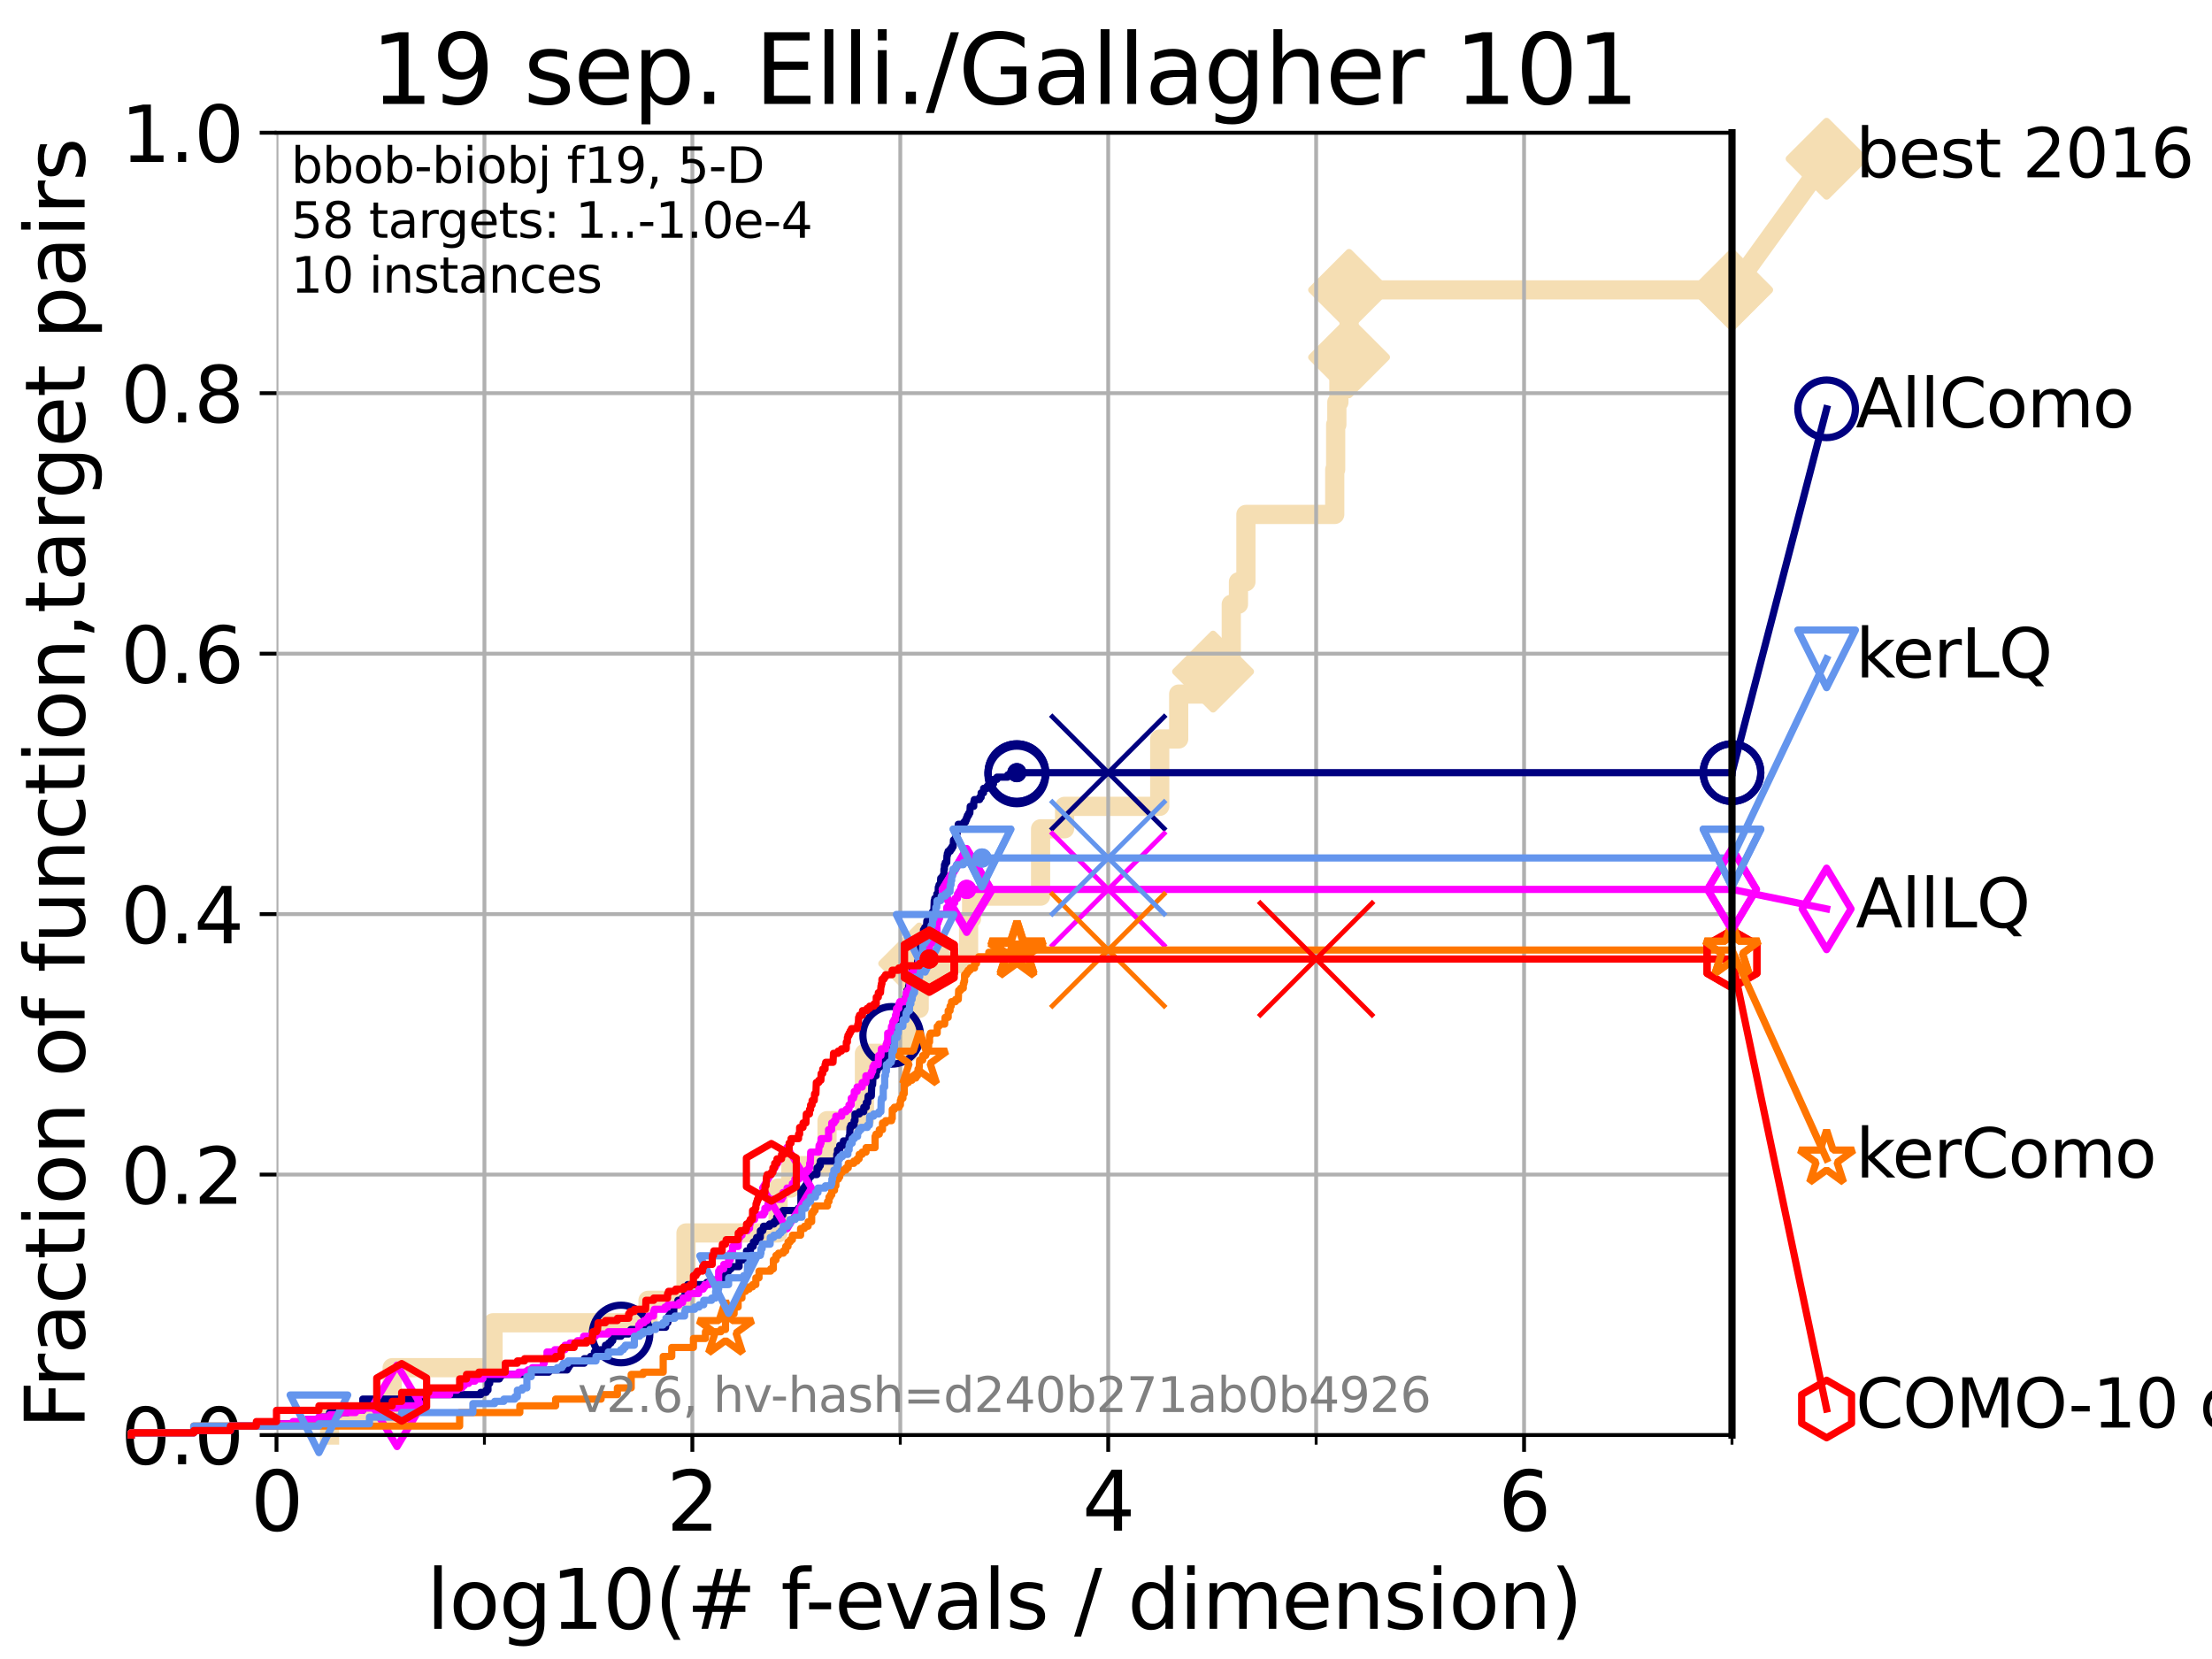 <?xml version="1.0" encoding="utf-8" standalone="no"?>
<!DOCTYPE svg PUBLIC "-//W3C//DTD SVG 1.1//EN"
  "http://www.w3.org/Graphics/SVG/1.1/DTD/svg11.dtd">
<svg xmlns:xlink="http://www.w3.org/1999/xlink" width="460.8pt" height="345.6pt" viewBox="0 0 460.8 345.6" xmlns="http://www.w3.org/2000/svg" version="1.1">
 <defs>
  <style type="text/css">*{stroke-linejoin: round; stroke-linecap: butt}</style>
 </defs>
 <g id="figure_1">
  <g id="patch_1">
   <path d="M 0 345.6 
L 460.8 345.6 
L 460.8 0 
L 0 0 
z
" style="fill: #ffffff"/>
  </g>
  <g id="axes_1">
   <g id="patch_2">
    <path d="M 57.6 298.944 
L 360.806 298.944 
L 360.806 27.648 
L 57.6 27.648 
z
" style="fill: #ffffff"/>
   </g>
   <g id="line2d_1">
    <path d="M 68.657 298.944 
L 68.657 294.266 
L 81.696 294.266 
L 81.696 284.911 
L 102.708 284.911 
L 102.708 275.556 
L 134.993 275.556 
L 134.993 270.879 
L 142.906 270.879 
L 142.906 256.846 
L 162.089 256.846 
L 162.089 247.491 
L 164.759 247.491 
L 164.759 242.814 
L 172.289 242.814 
L 172.289 233.459 
L 180.079 233.459 
L 180.079 219.426 
L 189.077 219.426 
L 189.077 210.071 
L 191.483 210.071 
L 191.483 200.716 
L 201.773 200.716 
L 201.773 191.361 
L 202.402 191.361 
L 202.402 186.684 
L 216.773 186.684 
L 216.773 172.651 
L 221.774 172.651 
L 221.774 167.974 
L 241.594 167.974 
L 241.594 153.941 
L 245.542 153.941 
L 245.542 144.586 
L 252.704 144.586 
L 252.704 139.908 
L 256.494 139.908 
L 256.494 125.876 
L 257.994 125.876 
L 257.994 121.198 
L 259.548 121.198 
L 259.548 107.166 
L 278.051 107.166 
L 278.051 97.811 
L 278.244 97.811 
L 278.244 88.456 
L 278.488 88.456 
L 278.488 83.778 
L 278.916 83.778 
L 278.916 74.423 
L 281.036 74.423 
L 281.036 60.391 
L 360.806 60.391 
" style="fill: none; stroke: #f5deb3; stroke-width: 4; stroke-linecap: square"/>
   </g>
   <g id="line2d_2">
    <defs>
     <path id="m6b5fdfa634" d="M -0 7.778 
L 7.778 0 
L 0 -7.778 
L -7.778 -0 
z
" style="stroke: #f5deb3; stroke-width: 1.5; stroke-linejoin: miter"/>
    </defs>
    <g>
     <use xlink:href="#m6b5fdfa634" x="191.483" y="200.716" style="fill: #f5deb3; stroke: #f5deb3; stroke-width: 1.5; stroke-linejoin: miter"/>
     <use xlink:href="#m6b5fdfa634" x="252.704" y="139.908" style="fill: #f5deb3; stroke: #f5deb3; stroke-width: 1.5; stroke-linejoin: miter"/>
     <use xlink:href="#m6b5fdfa634" x="281.036" y="74.423" style="fill: #f5deb3; stroke: #f5deb3; stroke-width: 1.5; stroke-linejoin: miter"/>
     <use xlink:href="#m6b5fdfa634" x="281.036" y="60.391" style="fill: #f5deb3; stroke: #f5deb3; stroke-width: 1.5; stroke-linejoin: miter"/>
     <use xlink:href="#m6b5fdfa634" x="360.806" y="60.391" style="fill: #f5deb3; stroke: #f5deb3; stroke-width: 1.5; stroke-linejoin: miter"/>
    </g>
   </g>
   <g id="line2d_3">
    <path style="fill: none; stroke: #f5deb3; stroke-width: 4; stroke-linecap: square"/>
    <g/>
   </g>
   <g id="line2d_4">
    <path d="M 360.806 60.391 
L 380.515 33.074 
" style="fill: none; stroke: #f5deb3; stroke-width: 4; stroke-linecap: square"/>
    <g>
     <use xlink:href="#m6b5fdfa634" x="360.806" y="60.391" style="fill: #f5deb3; stroke: #f5deb3; stroke-width: 1.5; stroke-linejoin: miter"/>
     <use xlink:href="#m6b5fdfa634" x="380.515" y="33.074" style="fill: #f5deb3; stroke: #f5deb3; stroke-width: 1.5; stroke-linejoin: miter"/>
    </g>
   </g>
   <g id="matplotlib.axis_1">
    <g id="xtick_1">
     <g id="line2d_5">
      <path d="M 57.6 298.944 
L 57.6 27.648 
" clip-path="url(#pc76bb845bf)" style="fill: none; stroke: #b0b0b0; stroke-width: 0.8; stroke-linecap: square"/>
     </g>
     <g id="line2d_6">
      <defs>
       <path id="m571f20a93b" d="M 0 0 
L 0 3.5 
" style="stroke: #000000; stroke-width: 0.8"/>
      </defs>
      <g>
       <use xlink:href="#m571f20a93b" x="57.6" y="298.944" style="stroke: #000000; stroke-width: 0.8"/>
      </g>
     </g>
     <g id="text_1">
      <!-- 0 -->
      <g transform="translate(52.192 318.861) scale(0.17 -0.17)">
       <defs>
        <path id="DejaVuSans-30" d="M 2034 4250 
Q 1547 4250 1301 3770 
Q 1056 3291 1056 2328 
Q 1056 1369 1301 889 
Q 1547 409 2034 409 
Q 2525 409 2770 889 
Q 3016 1369 3016 2328 
Q 3016 3291 2770 3770 
Q 2525 4250 2034 4250 
z
M 2034 4750 
Q 2819 4750 3233 4129 
Q 3647 3509 3647 2328 
Q 3647 1150 3233 529 
Q 2819 -91 2034 -91 
Q 1250 -91 836 529 
Q 422 1150 422 2328 
Q 422 3509 836 4129 
Q 1250 4750 2034 4750 
z
" transform="scale(0.016)"/>
       </defs>
       <use xlink:href="#DejaVuSans-30"/>
      </g>
     </g>
    </g>
    <g id="xtick_2">
     <g id="line2d_7">
      <path d="M 144.23 298.944 
L 144.23 27.648 
" clip-path="url(#pc76bb845bf)" style="fill: none; stroke: #b0b0b0; stroke-width: 0.8; stroke-linecap: square"/>
     </g>
     <g id="line2d_8">
      <g>
       <use xlink:href="#m571f20a93b" x="144.23" y="298.944" style="stroke: #000000; stroke-width: 0.8"/>
      </g>
     </g>
     <g id="text_2">
      <!-- 2 -->
      <g transform="translate(138.822 318.861) scale(0.17 -0.17)">
       <defs>
        <path id="DejaVuSans-32" d="M 1228 531 
L 3431 531 
L 3431 0 
L 469 0 
L 469 531 
Q 828 903 1448 1529 
Q 2069 2156 2228 2338 
Q 2531 2678 2651 2914 
Q 2772 3150 2772 3378 
Q 2772 3750 2511 3984 
Q 2250 4219 1831 4219 
Q 1534 4219 1204 4116 
Q 875 4013 500 3803 
L 500 4441 
Q 881 4594 1212 4672 
Q 1544 4750 1819 4750 
Q 2544 4750 2975 4387 
Q 3406 4025 3406 3419 
Q 3406 3131 3298 2873 
Q 3191 2616 2906 2266 
Q 2828 2175 2409 1742 
Q 1991 1309 1228 531 
z
" transform="scale(0.016)"/>
       </defs>
       <use xlink:href="#DejaVuSans-32"/>
      </g>
     </g>
    </g>
    <g id="xtick_3">
     <g id="line2d_9">
      <path d="M 230.861 298.944 
L 230.861 27.648 
" clip-path="url(#pc76bb845bf)" style="fill: none; stroke: #b0b0b0; stroke-width: 0.8; stroke-linecap: square"/>
     </g>
     <g id="line2d_10">
      <g>
       <use xlink:href="#m571f20a93b" x="230.861" y="298.944" style="stroke: #000000; stroke-width: 0.8"/>
      </g>
     </g>
     <g id="text_3">
      <!-- 4 -->
      <g transform="translate(225.453 318.861) scale(0.17 -0.17)">
       <defs>
        <path id="DejaVuSans-34" d="M 2419 4116 
L 825 1625 
L 2419 1625 
L 2419 4116 
z
M 2253 4666 
L 3047 4666 
L 3047 1625 
L 3713 1625 
L 3713 1100 
L 3047 1100 
L 3047 0 
L 2419 0 
L 2419 1100 
L 313 1100 
L 313 1709 
L 2253 4666 
z
" transform="scale(0.016)"/>
       </defs>
       <use xlink:href="#DejaVuSans-34"/>
      </g>
     </g>
    </g>
    <g id="xtick_4">
     <g id="line2d_11">
      <path d="M 317.491 298.944 
L 317.491 27.648 
" clip-path="url(#pc76bb845bf)" style="fill: none; stroke: #b0b0b0; stroke-width: 0.8; stroke-linecap: square"/>
     </g>
     <g id="line2d_12">
      <g>
       <use xlink:href="#m571f20a93b" x="317.491" y="298.944" style="stroke: #000000; stroke-width: 0.8"/>
      </g>
     </g>
     <g id="text_4">
      <!-- 6 -->
      <g transform="translate(312.083 318.861) scale(0.17 -0.17)">
       <defs>
        <path id="DejaVuSans-36" d="M 2113 2584 
Q 1688 2584 1439 2293 
Q 1191 2003 1191 1497 
Q 1191 994 1439 701 
Q 1688 409 2113 409 
Q 2538 409 2786 701 
Q 3034 994 3034 1497 
Q 3034 2003 2786 2293 
Q 2538 2584 2113 2584 
z
M 3366 4563 
L 3366 3988 
Q 3128 4100 2886 4159 
Q 2644 4219 2406 4219 
Q 1781 4219 1451 3797 
Q 1122 3375 1075 2522 
Q 1259 2794 1537 2939 
Q 1816 3084 2150 3084 
Q 2853 3084 3261 2657 
Q 3669 2231 3669 1497 
Q 3669 778 3244 343 
Q 2819 -91 2113 -91 
Q 1303 -91 875 529 
Q 447 1150 447 2328 
Q 447 3434 972 4092 
Q 1497 4750 2381 4750 
Q 2619 4750 2861 4703 
Q 3103 4656 3366 4563 
z
" transform="scale(0.016)"/>
       </defs>
       <use xlink:href="#DejaVuSans-36"/>
      </g>
     </g>
    </g>
    <g id="xtick_5">
     <g id="line2d_13">
      <path d="M 100.915 298.944 
L 100.915 27.648 
" clip-path="url(#pc76bb845bf)" style="fill: none; stroke: #b0b0b0; stroke-width: 0.8; stroke-linecap: square"/>
     </g>
     <g id="line2d_14">
      <defs>
       <path id="m588190f646" d="M 0 0 
L 0 2 
" style="stroke: #000000; stroke-width: 0.6"/>
      </defs>
      <g>
       <use xlink:href="#m588190f646" x="100.915" y="298.944" style="stroke: #000000; stroke-width: 0.6"/>
      </g>
     </g>
    </g>
    <g id="xtick_6">
     <g id="line2d_15">
      <path d="M 187.546 298.944 
L 187.546 27.648 
" clip-path="url(#pc76bb845bf)" style="fill: none; stroke: #b0b0b0; stroke-width: 0.8; stroke-linecap: square"/>
     </g>
     <g id="line2d_16">
      <g>
       <use xlink:href="#m588190f646" x="187.546" y="298.944" style="stroke: #000000; stroke-width: 0.6"/>
      </g>
     </g>
    </g>
    <g id="xtick_7">
     <g id="line2d_17">
      <path d="M 274.176 298.944 
L 274.176 27.648 
" clip-path="url(#pc76bb845bf)" style="fill: none; stroke: #b0b0b0; stroke-width: 0.8; stroke-linecap: square"/>
     </g>
     <g id="line2d_18">
      <g>
       <use xlink:href="#m588190f646" x="274.176" y="298.944" style="stroke: #000000; stroke-width: 0.6"/>
      </g>
     </g>
    </g>
    <g id="xtick_8">
     <g id="line2d_19">
      <path d="M 360.806 298.944 
L 360.806 27.648 
" clip-path="url(#pc76bb845bf)" style="fill: none; stroke: #b0b0b0; stroke-width: 0.8; stroke-linecap: square"/>
     </g>
     <g id="line2d_20">
      <g>
       <use xlink:href="#m588190f646" x="360.806" y="298.944" style="stroke: #000000; stroke-width: 0.6"/>
      </g>
     </g>
    </g>
    <g id="text_5">
     <!-- log10(# f-evals / dimension) -->
     <g transform="translate(88.823 339.314) scale(0.17 -0.17)">
      <defs>
       <path id="DejaVuSans-6c" d="M 603 4863 
L 1178 4863 
L 1178 0 
L 603 0 
L 603 4863 
z
" transform="scale(0.016)"/>
       <path id="DejaVuSans-6f" d="M 1959 3097 
Q 1497 3097 1228 2736 
Q 959 2375 959 1747 
Q 959 1119 1226 758 
Q 1494 397 1959 397 
Q 2419 397 2687 759 
Q 2956 1122 2956 1747 
Q 2956 2369 2687 2733 
Q 2419 3097 1959 3097 
z
M 1959 3584 
Q 2709 3584 3137 3096 
Q 3566 2609 3566 1747 
Q 3566 888 3137 398 
Q 2709 -91 1959 -91 
Q 1206 -91 779 398 
Q 353 888 353 1747 
Q 353 2609 779 3096 
Q 1206 3584 1959 3584 
z
" transform="scale(0.016)"/>
       <path id="DejaVuSans-67" d="M 2906 1791 
Q 2906 2416 2648 2759 
Q 2391 3103 1925 3103 
Q 1463 3103 1205 2759 
Q 947 2416 947 1791 
Q 947 1169 1205 825 
Q 1463 481 1925 481 
Q 2391 481 2648 825 
Q 2906 1169 2906 1791 
z
M 3481 434 
Q 3481 -459 3084 -895 
Q 2688 -1331 1869 -1331 
Q 1566 -1331 1297 -1286 
Q 1028 -1241 775 -1147 
L 775 -588 
Q 1028 -725 1275 -790 
Q 1522 -856 1778 -856 
Q 2344 -856 2625 -561 
Q 2906 -266 2906 331 
L 2906 616 
Q 2728 306 2450 153 
Q 2172 0 1784 0 
Q 1141 0 747 490 
Q 353 981 353 1791 
Q 353 2603 747 3093 
Q 1141 3584 1784 3584 
Q 2172 3584 2450 3431 
Q 2728 3278 2906 2969 
L 2906 3500 
L 3481 3500 
L 3481 434 
z
" transform="scale(0.016)"/>
       <path id="DejaVuSans-31" d="M 794 531 
L 1825 531 
L 1825 4091 
L 703 3866 
L 703 4441 
L 1819 4666 
L 2450 4666 
L 2450 531 
L 3481 531 
L 3481 0 
L 794 0 
L 794 531 
z
" transform="scale(0.016)"/>
       <path id="DejaVuSans-28" d="M 1984 4856 
Q 1566 4138 1362 3434 
Q 1159 2731 1159 2009 
Q 1159 1288 1364 580 
Q 1569 -128 1984 -844 
L 1484 -844 
Q 1016 -109 783 600 
Q 550 1309 550 2009 
Q 550 2706 781 3412 
Q 1013 4119 1484 4856 
L 1984 4856 
z
" transform="scale(0.016)"/>
       <path id="DejaVuSans-23" d="M 3272 2816 
L 2363 2816 
L 2100 1772 
L 3016 1772 
L 3272 2816 
z
M 2803 4594 
L 2478 3297 
L 3391 3297 
L 3719 4594 
L 4219 4594 
L 3897 3297 
L 4872 3297 
L 4872 2816 
L 3775 2816 
L 3519 1772 
L 4513 1772 
L 4513 1294 
L 3397 1294 
L 3072 0 
L 2572 0 
L 2894 1294 
L 1978 1294 
L 1656 0 
L 1153 0 
L 1478 1294 
L 494 1294 
L 494 1772 
L 1594 1772 
L 1856 2816 
L 850 2816 
L 850 3297 
L 1978 3297 
L 2297 4594 
L 2803 4594 
z
" transform="scale(0.016)"/>
       <path id="DejaVuSans-20" transform="scale(0.016)"/>
       <path id="DejaVuSans-66" d="M 2375 4863 
L 2375 4384 
L 1825 4384 
Q 1516 4384 1395 4259 
Q 1275 4134 1275 3809 
L 1275 3500 
L 2222 3500 
L 2222 3053 
L 1275 3053 
L 1275 0 
L 697 0 
L 697 3053 
L 147 3053 
L 147 3500 
L 697 3500 
L 697 3744 
Q 697 4328 969 4595 
Q 1241 4863 1831 4863 
L 2375 4863 
z
" transform="scale(0.016)"/>
       <path id="DejaVuSans-2d" d="M 313 2009 
L 1997 2009 
L 1997 1497 
L 313 1497 
L 313 2009 
z
" transform="scale(0.016)"/>
       <path id="DejaVuSans-65" d="M 3597 1894 
L 3597 1613 
L 953 1613 
Q 991 1019 1311 708 
Q 1631 397 2203 397 
Q 2534 397 2845 478 
Q 3156 559 3463 722 
L 3463 178 
Q 3153 47 2828 -22 
Q 2503 -91 2169 -91 
Q 1331 -91 842 396 
Q 353 884 353 1716 
Q 353 2575 817 3079 
Q 1281 3584 2069 3584 
Q 2775 3584 3186 3129 
Q 3597 2675 3597 1894 
z
M 3022 2063 
Q 3016 2534 2758 2815 
Q 2500 3097 2075 3097 
Q 1594 3097 1305 2825 
Q 1016 2553 972 2059 
L 3022 2063 
z
" transform="scale(0.016)"/>
       <path id="DejaVuSans-76" d="M 191 3500 
L 800 3500 
L 1894 563 
L 2988 3500 
L 3597 3500 
L 2284 0 
L 1503 0 
L 191 3500 
z
" transform="scale(0.016)"/>
       <path id="DejaVuSans-61" d="M 2194 1759 
Q 1497 1759 1228 1600 
Q 959 1441 959 1056 
Q 959 750 1161 570 
Q 1363 391 1709 391 
Q 2188 391 2477 730 
Q 2766 1069 2766 1631 
L 2766 1759 
L 2194 1759 
z
M 3341 1997 
L 3341 0 
L 2766 0 
L 2766 531 
Q 2569 213 2275 61 
Q 1981 -91 1556 -91 
Q 1019 -91 701 211 
Q 384 513 384 1019 
Q 384 1609 779 1909 
Q 1175 2209 1959 2209 
L 2766 2209 
L 2766 2266 
Q 2766 2663 2505 2880 
Q 2244 3097 1772 3097 
Q 1472 3097 1187 3025 
Q 903 2953 641 2809 
L 641 3341 
Q 956 3463 1253 3523 
Q 1550 3584 1831 3584 
Q 2591 3584 2966 3190 
Q 3341 2797 3341 1997 
z
" transform="scale(0.016)"/>
       <path id="DejaVuSans-73" d="M 2834 3397 
L 2834 2853 
Q 2591 2978 2328 3040 
Q 2066 3103 1784 3103 
Q 1356 3103 1142 2972 
Q 928 2841 928 2578 
Q 928 2378 1081 2264 
Q 1234 2150 1697 2047 
L 1894 2003 
Q 2506 1872 2764 1633 
Q 3022 1394 3022 966 
Q 3022 478 2636 193 
Q 2250 -91 1575 -91 
Q 1294 -91 989 -36 
Q 684 19 347 128 
L 347 722 
Q 666 556 975 473 
Q 1284 391 1588 391 
Q 1994 391 2212 530 
Q 2431 669 2431 922 
Q 2431 1156 2273 1281 
Q 2116 1406 1581 1522 
L 1381 1569 
Q 847 1681 609 1914 
Q 372 2147 372 2553 
Q 372 3047 722 3315 
Q 1072 3584 1716 3584 
Q 2034 3584 2315 3537 
Q 2597 3491 2834 3397 
z
" transform="scale(0.016)"/>
       <path id="DejaVuSans-2f" d="M 1625 4666 
L 2156 4666 
L 531 -594 
L 0 -594 
L 1625 4666 
z
" transform="scale(0.016)"/>
       <path id="DejaVuSans-64" d="M 2906 2969 
L 2906 4863 
L 3481 4863 
L 3481 0 
L 2906 0 
L 2906 525 
Q 2725 213 2448 61 
Q 2172 -91 1784 -91 
Q 1150 -91 751 415 
Q 353 922 353 1747 
Q 353 2572 751 3078 
Q 1150 3584 1784 3584 
Q 2172 3584 2448 3432 
Q 2725 3281 2906 2969 
z
M 947 1747 
Q 947 1113 1208 752 
Q 1469 391 1925 391 
Q 2381 391 2643 752 
Q 2906 1113 2906 1747 
Q 2906 2381 2643 2742 
Q 2381 3103 1925 3103 
Q 1469 3103 1208 2742 
Q 947 2381 947 1747 
z
" transform="scale(0.016)"/>
       <path id="DejaVuSans-69" d="M 603 3500 
L 1178 3500 
L 1178 0 
L 603 0 
L 603 3500 
z
M 603 4863 
L 1178 4863 
L 1178 4134 
L 603 4134 
L 603 4863 
z
" transform="scale(0.016)"/>
       <path id="DejaVuSans-6d" d="M 3328 2828 
Q 3544 3216 3844 3400 
Q 4144 3584 4550 3584 
Q 5097 3584 5394 3201 
Q 5691 2819 5691 2113 
L 5691 0 
L 5113 0 
L 5113 2094 
Q 5113 2597 4934 2840 
Q 4756 3084 4391 3084 
Q 3944 3084 3684 2787 
Q 3425 2491 3425 1978 
L 3425 0 
L 2847 0 
L 2847 2094 
Q 2847 2600 2669 2842 
Q 2491 3084 2119 3084 
Q 1678 3084 1418 2786 
Q 1159 2488 1159 1978 
L 1159 0 
L 581 0 
L 581 3500 
L 1159 3500 
L 1159 2956 
Q 1356 3278 1631 3431 
Q 1906 3584 2284 3584 
Q 2666 3584 2933 3390 
Q 3200 3197 3328 2828 
z
" transform="scale(0.016)"/>
       <path id="DejaVuSans-6e" d="M 3513 2113 
L 3513 0 
L 2938 0 
L 2938 2094 
Q 2938 2591 2744 2837 
Q 2550 3084 2163 3084 
Q 1697 3084 1428 2787 
Q 1159 2491 1159 1978 
L 1159 0 
L 581 0 
L 581 3500 
L 1159 3500 
L 1159 2956 
Q 1366 3272 1645 3428 
Q 1925 3584 2291 3584 
Q 2894 3584 3203 3211 
Q 3513 2838 3513 2113 
z
" transform="scale(0.016)"/>
       <path id="DejaVuSans-29" d="M 513 4856 
L 1013 4856 
Q 1481 4119 1714 3412 
Q 1947 2706 1947 2009 
Q 1947 1309 1714 600 
Q 1481 -109 1013 -844 
L 513 -844 
Q 928 -128 1133 580 
Q 1338 1288 1338 2009 
Q 1338 2731 1133 3434 
Q 928 4138 513 4856 
z
" transform="scale(0.016)"/>
      </defs>
      <use xlink:href="#DejaVuSans-6c"/>
      <use xlink:href="#DejaVuSans-6f" x="27.783"/>
      <use xlink:href="#DejaVuSans-67" x="88.965"/>
      <use xlink:href="#DejaVuSans-31" x="152.441"/>
      <use xlink:href="#DejaVuSans-30" x="216.064"/>
      <use xlink:href="#DejaVuSans-28" x="279.688"/>
      <use xlink:href="#DejaVuSans-23" x="318.701"/>
      <use xlink:href="#DejaVuSans-20" x="402.49"/>
      <use xlink:href="#DejaVuSans-66" x="434.277"/>
      <use xlink:href="#DejaVuSans-2d" x="463.982"/>
      <use xlink:href="#DejaVuSans-65" x="500.066"/>
      <use xlink:href="#DejaVuSans-76" x="561.59"/>
      <use xlink:href="#DejaVuSans-61" x="620.77"/>
      <use xlink:href="#DejaVuSans-6c" x="682.049"/>
      <use xlink:href="#DejaVuSans-73" x="709.832"/>
      <use xlink:href="#DejaVuSans-20" x="761.932"/>
      <use xlink:href="#DejaVuSans-2f" x="793.719"/>
      <use xlink:href="#DejaVuSans-20" x="827.41"/>
      <use xlink:href="#DejaVuSans-64" x="859.197"/>
      <use xlink:href="#DejaVuSans-69" x="922.674"/>
      <use xlink:href="#DejaVuSans-6d" x="950.457"/>
      <use xlink:href="#DejaVuSans-65" x="1047.869"/>
      <use xlink:href="#DejaVuSans-6e" x="1109.393"/>
      <use xlink:href="#DejaVuSans-73" x="1172.771"/>
      <use xlink:href="#DejaVuSans-69" x="1224.871"/>
      <use xlink:href="#DejaVuSans-6f" x="1252.654"/>
      <use xlink:href="#DejaVuSans-6e" x="1313.836"/>
      <use xlink:href="#DejaVuSans-29" x="1377.215"/>
     </g>
    </g>
   </g>
   <g id="matplotlib.axis_2">
    <g id="ytick_1">
     <g id="line2d_21">
      <path d="M 57.6 298.944 
L 360.806 298.944 
" clip-path="url(#pc76bb845bf)" style="fill: none; stroke: #b0b0b0; stroke-width: 0.8; stroke-linecap: square"/>
     </g>
     <g id="line2d_22">
      <defs>
       <path id="mc1682d4a0b" d="M 0 0 
L -3.5 0 
" style="stroke: #000000; stroke-width: 0.8"/>
      </defs>
      <g>
       <use xlink:href="#mc1682d4a0b" x="57.6" y="298.944" style="stroke: #000000; stroke-width: 0.8"/>
      </g>
     </g>
     <g id="text_6">
      <!-- 0.0 -->
      <g transform="translate(25.155 305.023) scale(0.16 -0.16)">
       <defs>
        <path id="DejaVuSans-2e" d="M 684 794 
L 1344 794 
L 1344 0 
L 684 0 
L 684 794 
z
" transform="scale(0.016)"/>
       </defs>
       <use xlink:href="#DejaVuSans-30"/>
       <use xlink:href="#DejaVuSans-2e" x="63.623"/>
       <use xlink:href="#DejaVuSans-30" x="95.41"/>
      </g>
     </g>
    </g>
    <g id="ytick_2">
     <g id="line2d_23">
      <path d="M 57.6 244.685 
L 360.806 244.685 
" clip-path="url(#pc76bb845bf)" style="fill: none; stroke: #b0b0b0; stroke-width: 0.8; stroke-linecap: square"/>
     </g>
     <g id="line2d_24">
      <g>
       <use xlink:href="#mc1682d4a0b" x="57.6" y="244.685" style="stroke: #000000; stroke-width: 0.8"/>
      </g>
     </g>
     <g id="text_7">
      <!-- 0.2 -->
      <g transform="translate(25.155 250.764) scale(0.16 -0.16)">
       <use xlink:href="#DejaVuSans-30"/>
       <use xlink:href="#DejaVuSans-2e" x="63.623"/>
       <use xlink:href="#DejaVuSans-32" x="95.41"/>
      </g>
     </g>
    </g>
    <g id="ytick_3">
     <g id="line2d_25">
      <path d="M 57.6 190.426 
L 360.806 190.426 
" clip-path="url(#pc76bb845bf)" style="fill: none; stroke: #b0b0b0; stroke-width: 0.8; stroke-linecap: square"/>
     </g>
     <g id="line2d_26">
      <g>
       <use xlink:href="#mc1682d4a0b" x="57.6" y="190.426" style="stroke: #000000; stroke-width: 0.8"/>
      </g>
     </g>
     <g id="text_8">
      <!-- 0.4 -->
      <g transform="translate(25.155 196.504) scale(0.16 -0.16)">
       <use xlink:href="#DejaVuSans-30"/>
       <use xlink:href="#DejaVuSans-2e" x="63.623"/>
       <use xlink:href="#DejaVuSans-34" x="95.41"/>
      </g>
     </g>
    </g>
    <g id="ytick_4">
     <g id="line2d_27">
      <path d="M 57.6 136.166 
L 360.806 136.166 
" clip-path="url(#pc76bb845bf)" style="fill: none; stroke: #b0b0b0; stroke-width: 0.8; stroke-linecap: square"/>
     </g>
     <g id="line2d_28">
      <g>
       <use xlink:href="#mc1682d4a0b" x="57.6" y="136.166" style="stroke: #000000; stroke-width: 0.8"/>
      </g>
     </g>
     <g id="text_9">
      <!-- 0.6 -->
      <g transform="translate(25.155 142.245) scale(0.16 -0.16)">
       <use xlink:href="#DejaVuSans-30"/>
       <use xlink:href="#DejaVuSans-2e" x="63.623"/>
       <use xlink:href="#DejaVuSans-36" x="95.41"/>
      </g>
     </g>
    </g>
    <g id="ytick_5">
     <g id="line2d_29">
      <path d="M 57.6 81.907 
L 360.806 81.907 
" clip-path="url(#pc76bb845bf)" style="fill: none; stroke: #b0b0b0; stroke-width: 0.8; stroke-linecap: square"/>
     </g>
     <g id="line2d_30">
      <g>
       <use xlink:href="#mc1682d4a0b" x="57.6" y="81.907" style="stroke: #000000; stroke-width: 0.8"/>
      </g>
     </g>
     <g id="text_10">
      <!-- 0.8 -->
      <g transform="translate(25.155 87.986) scale(0.16 -0.16)">
       <defs>
        <path id="DejaVuSans-38" d="M 2034 2216 
Q 1584 2216 1326 1975 
Q 1069 1734 1069 1313 
Q 1069 891 1326 650 
Q 1584 409 2034 409 
Q 2484 409 2743 651 
Q 3003 894 3003 1313 
Q 3003 1734 2745 1975 
Q 2488 2216 2034 2216 
z
M 1403 2484 
Q 997 2584 770 2862 
Q 544 3141 544 3541 
Q 544 4100 942 4425 
Q 1341 4750 2034 4750 
Q 2731 4750 3128 4425 
Q 3525 4100 3525 3541 
Q 3525 3141 3298 2862 
Q 3072 2584 2669 2484 
Q 3125 2378 3379 2068 
Q 3634 1759 3634 1313 
Q 3634 634 3220 271 
Q 2806 -91 2034 -91 
Q 1263 -91 848 271 
Q 434 634 434 1313 
Q 434 1759 690 2068 
Q 947 2378 1403 2484 
z
M 1172 3481 
Q 1172 3119 1398 2916 
Q 1625 2713 2034 2713 
Q 2441 2713 2670 2916 
Q 2900 3119 2900 3481 
Q 2900 3844 2670 4047 
Q 2441 4250 2034 4250 
Q 1625 4250 1398 4047 
Q 1172 3844 1172 3481 
z
" transform="scale(0.016)"/>
       </defs>
       <use xlink:href="#DejaVuSans-30"/>
       <use xlink:href="#DejaVuSans-2e" x="63.623"/>
       <use xlink:href="#DejaVuSans-38" x="95.41"/>
      </g>
     </g>
    </g>
    <g id="ytick_6">
     <g id="line2d_31">
      <path d="M 57.6 27.648 
L 360.806 27.648 
" clip-path="url(#pc76bb845bf)" style="fill: none; stroke: #b0b0b0; stroke-width: 0.8; stroke-linecap: square"/>
     </g>
     <g id="line2d_32">
      <g>
       <use xlink:href="#mc1682d4a0b" x="57.6" y="27.648" style="stroke: #000000; stroke-width: 0.8"/>
      </g>
     </g>
     <g id="text_11">
      <!-- 1.0 -->
      <g transform="translate(25.155 33.727) scale(0.16 -0.16)">
       <use xlink:href="#DejaVuSans-31"/>
       <use xlink:href="#DejaVuSans-2e" x="63.623"/>
       <use xlink:href="#DejaVuSans-30" x="95.41"/>
      </g>
     </g>
    </g>
    <g id="text_12">
     <!-- Fraction of function,target pairs -->
     <g transform="translate(17.62 297.681) rotate(-90) scale(0.17 -0.17)">
      <defs>
       <path id="DejaVuSans-46" d="M 628 4666 
L 3309 4666 
L 3309 4134 
L 1259 4134 
L 1259 2759 
L 3109 2759 
L 3109 2228 
L 1259 2228 
L 1259 0 
L 628 0 
L 628 4666 
z
" transform="scale(0.016)"/>
       <path id="DejaVuSans-72" d="M 2631 2963 
Q 2534 3019 2420 3045 
Q 2306 3072 2169 3072 
Q 1681 3072 1420 2755 
Q 1159 2438 1159 1844 
L 1159 0 
L 581 0 
L 581 3500 
L 1159 3500 
L 1159 2956 
Q 1341 3275 1631 3429 
Q 1922 3584 2338 3584 
Q 2397 3584 2469 3576 
Q 2541 3569 2628 3553 
L 2631 2963 
z
" transform="scale(0.016)"/>
       <path id="DejaVuSans-63" d="M 3122 3366 
L 3122 2828 
Q 2878 2963 2633 3030 
Q 2388 3097 2138 3097 
Q 1578 3097 1268 2742 
Q 959 2388 959 1747 
Q 959 1106 1268 751 
Q 1578 397 2138 397 
Q 2388 397 2633 464 
Q 2878 531 3122 666 
L 3122 134 
Q 2881 22 2623 -34 
Q 2366 -91 2075 -91 
Q 1284 -91 818 406 
Q 353 903 353 1747 
Q 353 2603 823 3093 
Q 1294 3584 2113 3584 
Q 2378 3584 2631 3529 
Q 2884 3475 3122 3366 
z
" transform="scale(0.016)"/>
       <path id="DejaVuSans-74" d="M 1172 4494 
L 1172 3500 
L 2356 3500 
L 2356 3053 
L 1172 3053 
L 1172 1153 
Q 1172 725 1289 603 
Q 1406 481 1766 481 
L 2356 481 
L 2356 0 
L 1766 0 
Q 1100 0 847 248 
Q 594 497 594 1153 
L 594 3053 
L 172 3053 
L 172 3500 
L 594 3500 
L 594 4494 
L 1172 4494 
z
" transform="scale(0.016)"/>
       <path id="DejaVuSans-75" d="M 544 1381 
L 544 3500 
L 1119 3500 
L 1119 1403 
Q 1119 906 1312 657 
Q 1506 409 1894 409 
Q 2359 409 2629 706 
Q 2900 1003 2900 1516 
L 2900 3500 
L 3475 3500 
L 3475 0 
L 2900 0 
L 2900 538 
Q 2691 219 2414 64 
Q 2138 -91 1772 -91 
Q 1169 -91 856 284 
Q 544 659 544 1381 
z
M 1991 3584 
L 1991 3584 
z
" transform="scale(0.016)"/>
       <path id="DejaVuSans-2c" d="M 750 794 
L 1409 794 
L 1409 256 
L 897 -744 
L 494 -744 
L 750 256 
L 750 794 
z
" transform="scale(0.016)"/>
       <path id="DejaVuSans-70" d="M 1159 525 
L 1159 -1331 
L 581 -1331 
L 581 3500 
L 1159 3500 
L 1159 2969 
Q 1341 3281 1617 3432 
Q 1894 3584 2278 3584 
Q 2916 3584 3314 3078 
Q 3713 2572 3713 1747 
Q 3713 922 3314 415 
Q 2916 -91 2278 -91 
Q 1894 -91 1617 61 
Q 1341 213 1159 525 
z
M 3116 1747 
Q 3116 2381 2855 2742 
Q 2594 3103 2138 3103 
Q 1681 3103 1420 2742 
Q 1159 2381 1159 1747 
Q 1159 1113 1420 752 
Q 1681 391 2138 391 
Q 2594 391 2855 752 
Q 3116 1113 3116 1747 
z
" transform="scale(0.016)"/>
      </defs>
      <use xlink:href="#DejaVuSans-46"/>
      <use xlink:href="#DejaVuSans-72" x="50.27"/>
      <use xlink:href="#DejaVuSans-61" x="91.383"/>
      <use xlink:href="#DejaVuSans-63" x="152.662"/>
      <use xlink:href="#DejaVuSans-74" x="207.643"/>
      <use xlink:href="#DejaVuSans-69" x="246.852"/>
      <use xlink:href="#DejaVuSans-6f" x="274.635"/>
      <use xlink:href="#DejaVuSans-6e" x="335.816"/>
      <use xlink:href="#DejaVuSans-20" x="399.195"/>
      <use xlink:href="#DejaVuSans-6f" x="430.982"/>
      <use xlink:href="#DejaVuSans-66" x="492.164"/>
      <use xlink:href="#DejaVuSans-20" x="527.369"/>
      <use xlink:href="#DejaVuSans-66" x="559.156"/>
      <use xlink:href="#DejaVuSans-75" x="594.361"/>
      <use xlink:href="#DejaVuSans-6e" x="657.74"/>
      <use xlink:href="#DejaVuSans-63" x="721.119"/>
      <use xlink:href="#DejaVuSans-74" x="776.1"/>
      <use xlink:href="#DejaVuSans-69" x="815.309"/>
      <use xlink:href="#DejaVuSans-6f" x="843.092"/>
      <use xlink:href="#DejaVuSans-6e" x="904.273"/>
      <use xlink:href="#DejaVuSans-2c" x="967.652"/>
      <use xlink:href="#DejaVuSans-74" x="999.439"/>
      <use xlink:href="#DejaVuSans-61" x="1038.648"/>
      <use xlink:href="#DejaVuSans-72" x="1099.928"/>
      <use xlink:href="#DejaVuSans-67" x="1139.291"/>
      <use xlink:href="#DejaVuSans-65" x="1202.768"/>
      <use xlink:href="#DejaVuSans-74" x="1264.291"/>
      <use xlink:href="#DejaVuSans-20" x="1303.5"/>
      <use xlink:href="#DejaVuSans-70" x="1335.287"/>
      <use xlink:href="#DejaVuSans-61" x="1398.764"/>
      <use xlink:href="#DejaVuSans-69" x="1460.043"/>
      <use xlink:href="#DejaVuSans-72" x="1487.826"/>
      <use xlink:href="#DejaVuSans-73" x="1528.939"/>
     </g>
    </g>
   </g>
   <g id="line2d_33">
    <defs>
     <path id="m7d154debf0" d="M 0 1.5 
C 0.398 1.5 0.779 1.342 1.061 1.061 
C 1.342 0.779 1.5 0.398 1.5 0 
C 1.5 -0.398 1.342 -0.779 1.061 -1.061 
C 0.779 -1.342 0.398 -1.5 0 -1.5 
C -0.398 -1.5 -0.779 -1.342 -1.061 -1.061 
C -1.342 -0.779 -1.5 -0.398 -1.5 0 
C -1.5 0.398 -1.342 0.779 -1.061 1.061 
C -0.779 1.342 -0.398 1.5 0 1.5 
z
" style="stroke: #f5deb3"/>
    </defs>
    <g>
     <use xlink:href="#m7d154debf0" x="281.036" y="60.391" style="fill: #f5deb3; stroke: #f5deb3"/>
     <use xlink:href="#m7d154debf0" x="281.036" y="60.391" style="fill: #f5deb3; stroke: #f5deb3"/>
    </g>
   </g>
   <g id="line2d_34">
    <defs>
     <path id="mb87a997395" d="M 0 1.5 
C 0.398 1.5 0.779 1.342 1.061 1.061 
C 1.342 0.779 1.5 0.398 1.5 0 
C 1.5 -0.398 1.342 -0.779 1.061 -1.061 
C 0.779 -1.342 0.398 -1.5 0 -1.5 
C -0.398 -1.5 -0.779 -1.342 -1.061 -1.061 
C -1.342 -0.779 -1.5 -0.398 -1.5 0 
C -1.5 0.398 -1.342 0.779 -1.061 1.061 
C -0.779 1.342 -0.398 1.5 0 1.5 
z
" style="stroke: #000080"/>
    </defs>
    <g>
     <use xlink:href="#mb87a997395" x="211.827" y="160.957" style="fill: #000080; stroke: #000080"/>
     <use xlink:href="#mb87a997395" x="211.827" y="160.957" style="fill: #000080; stroke: #000080"/>
    </g>
   </g>
   <g id="line2d_35">
    <path d="M 27.324 298.944 
L 27.324 298.476 
L 40.363 298.476 
L 40.363 298.008 
L 47.991 298.008 
L 47.991 297.073 
L 57.6 297.073 
L 57.6 296.605 
L 63.93 296.605 
L 63.93 295.67 
L 66.441 295.67 
L 66.441 295.202 
L 68.657 295.202 
L 68.657 294.266 
L 72.432 294.266 
L 72.432 293.799 
L 75.575 293.799 
L 75.575 291.46 
L 88.614 291.46 
L 88.614 290.524 
L 100.147 290.524 
L 100.147 290.057 
L 101.288 290.057 
L 101.288 289.589 
L 101.653 289.589 
L 101.653 288.186 
L 102.011 288.186 
L 102.011 287.25 
L 104.029 287.25 
L 104.029 286.782 
L 104.345 286.782 
L 104.345 286.315 
L 109.28 286.315 
L 109.28 285.847 
L 114.327 285.847 
L 114.327 285.379 
L 118.152 285.379 
L 118.152 284.911 
L 118.451 284.911 
L 118.451 284.444 
L 118.745 284.444 
L 118.745 283.976 
L 121.707 283.976 
L 121.707 283.04 
L 123.03 283.04 
L 123.03 282.573 
L 123.825 282.573 
L 123.825 281.637 
L 125.116 281.637 
L 125.116 281.169 
L 126.127 281.169 
L 126.127 280.234 
L 126.804 280.234 
L 126.804 279.766 
L 127.274 279.766 
L 127.274 279.298 
L 127.641 279.298 
L 127.731 278.363 
L 129.376 278.363 
L 129.376 277.895 
L 130.964 277.895 
L 130.964 277.427 
L 131.416 277.427 
L 131.416 276.96 
L 135.658 276.96 
L 135.658 276.492 
L 138.668 276.492 
L 138.668 275.556 
L 139.117 275.556 
L 139.117 275.089 
L 139.265 275.089 
L 139.265 274.153 
L 139.556 274.153 
L 139.556 273.685 
L 140.359 273.685 
L 140.359 271.814 
L 141.217 271.814 
L 141.217 270.879 
L 142.123 270.879 
L 142.123 270.411 
L 142.703 270.411 
L 142.703 269.476 
L 142.906 269.476 
L 142.906 268.54 
L 143.066 268.54 
L 143.066 268.072 
L 143.265 268.072 
L 143.265 267.605 
L 147.248 267.605 
L 147.248 267.137 
L 148.548 267.137 
L 148.548 266.669 
L 150.425 266.669 
L 150.479 265.266 
L 150.88 265.266 
L 150.88 264.798 
L 151.808 264.798 
L 151.808 264.33 
L 152.279 264.33 
L 152.279 263.863 
L 153.967 263.863 
L 153.967 262.459 
L 155.246 262.459 
L 155.246 261.524 
L 155.516 261.524 
L 155.516 260.588 
L 156.324 260.588 
L 156.324 259.653 
L 156.909 259.653 
L 156.947 258.717 
L 157.457 258.717 
L 157.457 258.25 
L 157.624 258.25 
L 157.624 257.782 
L 158.383 257.782 
L 158.401 256.379 
L 158.908 256.379 
L 158.908 255.911 
L 159.063 255.911 
L 159.063 255.443 
L 160.303 255.443 
L 160.303 254.975 
L 161.24 254.975 
L 161.24 254.508 
L 161.781 254.508 
L 161.781 253.572 
L 162.147 253.572 
L 162.147 253.104 
L 163.081 253.104 
L 163.081 252.169 
L 166.287 252.169 
L 166.287 251.701 
L 166.849 251.701 
L 166.849 247.959 
L 167.351 247.959 
L 167.351 247.491 
L 167.732 247.491 
L 167.732 247.024 
L 168.064 247.024 
L 168.064 246.088 
L 168.421 246.088 
L 168.441 245.153 
L 168.893 245.153 
L 168.893 244.685 
L 170.177 244.685 
L 170.196 243.282 
L 170.607 243.282 
L 170.607 242.814 
L 170.883 242.814 
L 170.892 241.878 
L 174.195 241.878 
L 174.195 241.411 
L 174.317 241.411 
L 174.317 240.475 
L 174.469 240.475 
L 174.469 239.54 
L 174.931 239.54 
L 174.931 238.604 
L 175.702 238.604 
L 175.702 237.669 
L 176.879 237.669 
L 176.879 236.733 
L 177.004 236.733 
L 177.077 234.862 
L 177.266 234.862 
L 177.266 234.394 
L 177.93 234.394 
L 177.93 233.459 
L 178.111 233.459 
L 178.111 232.056 
L 179.026 232.056 
L 179.026 231.588 
L 179.939 231.588 
L 179.939 230.652 
L 180.456 230.652 
L 180.456 229.717 
L 180.744 229.717 
L 180.852 228.313 
L 181.512 228.313 
L 181.61 225.975 
L 181.779 225.975 
L 181.876 224.104 
L 182.516 224.104 
L 182.516 223.168 
L 182.702 223.168 
L 182.702 222.7 
L 182.867 222.7 
L 182.867 222.233 
L 183.381 222.233 
L 183.381 221.765 
L 183.716 221.765 
L 183.716 221.297 
L 183.913 221.297 
L 183.913 220.362 
L 184.471 220.362 
L 184.528 218.958 
L 184.687 218.958 
L 184.687 218.491 
L 184.844 218.491 
L 184.844 217.555 
L 185.446 217.555 
L 185.446 216.62 
L 185.759 216.62 
L 185.759 215.684 
L 185.961 215.684 
L 185.961 213.813 
L 186.489 213.813 
L 186.489 212.878 
L 186.691 212.878 
L 186.691 212.41 
L 187.87 212.41 
L 187.87 211.942 
L 188.156 211.942 
L 188.265 210.539 
L 188.463 210.539 
L 188.524 208.668 
L 188.652 208.668 
L 188.652 207.732 
L 188.91 207.732 
L 188.91 206.329 
L 189.28 206.329 
L 189.28 205.394 
L 189.403 205.394 
L 189.403 204.926 
L 189.644 204.926 
L 189.647 203.055 
L 189.967 203.055 
L 190.007 202.119 
L 190.821 202.119 
L 190.856 201.184 
L 191.159 201.184 
L 191.159 200.248 
L 191.32 200.248 
L 191.336 198.377 
L 191.734 198.377 
L 191.734 196.506 
L 192.139 196.506 
L 192.139 194.635 
L 192.374 194.635 
L 192.374 193.7 
L 192.637 193.7 
L 192.637 193.232 
L 192.984 193.232 
L 193.082 191.829 
L 193.47 191.829 
L 193.47 191.361 
L 193.958 191.361 
L 193.958 190.893 
L 194.245 190.893 
L 194.245 189.958 
L 194.528 189.958 
L 194.621 187.619 
L 194.731 187.619 
L 194.731 187.151 
L 195.158 187.151 
L 195.158 186.216 
L 195.415 186.216 
L 195.467 184.813 
L 195.617 184.813 
L 195.617 184.345 
L 195.879 184.345 
L 195.978 182.942 
L 196.357 182.942 
L 196.357 182.474 
L 196.609 182.474 
L 196.646 181.071 
L 196.73 181.071 
L 196.753 180.135 
L 196.925 180.135 
L 196.925 179.667 
L 197.222 179.667 
L 197.269 178.264 
L 197.347 178.264 
L 197.347 177.796 
L 197.508 177.796 
L 197.508 177.329 
L 197.961 177.329 
L 197.961 176.861 
L 198.295 176.861 
L 198.295 176.393 
L 198.553 176.393 
L 198.626 174.99 
L 198.998 174.99 
L 199.102 173.587 
L 199.407 173.587 
L 199.453 172.651 
L 199.614 172.651 
L 199.614 171.716 
L 200.815 171.716 
L 200.815 171.248 
L 201.154 171.248 
L 201.154 170.78 
L 201.35 170.78 
L 201.35 170.312 
L 201.526 170.312 
L 201.526 169.845 
L 201.799 169.845 
L 201.799 169.377 
L 202.036 169.377 
L 202.114 167.974 
L 202.851 167.974 
L 202.851 167.038 
L 202.967 167.038 
L 202.967 166.57 
L 204.077 166.57 
L 204.077 166.103 
L 204.387 166.103 
L 204.387 165.167 
L 204.89 165.167 
L 204.896 164.232 
L 205.649 164.232 
L 205.649 163.764 
L 206 163.764 
L 206 163.296 
L 206.975 163.296 
L 206.975 162.36 
L 207.684 162.36 
L 207.684 161.893 
L 209.921 161.893 
L 209.921 161.425 
L 211.827 161.425 
L 211.827 160.957 
L 360.806 160.957 
L 360.806 160.957 
" style="fill: none; stroke: #000080; stroke-width: 1.5; stroke-linecap: square"/>
   </g>
   <g id="line2d_36">
    <defs>
     <path id="m08b2b09479" d="M 0 6 
C 1.591 6 3.117 5.368 4.243 4.243 
C 5.368 3.117 6 1.591 6 0 
C 6 -1.591 5.368 -3.117 4.243 -4.243 
C 3.117 -5.368 1.591 -6 0 -6 
C -1.591 -6 -3.117 -5.368 -4.243 -4.243 
C -5.368 -3.117 -6 -1.591 -6 0 
C -6 1.591 -5.368 3.117 -4.243 4.243 
C -3.117 5.368 -1.591 6 0 6 
z
" style="stroke: #000080; stroke-width: 1.5"/>
    </defs>
    <g>
     <use xlink:href="#m08b2b09479" x="129.376" y="277.895" style="fill-opacity: 0; stroke: #000080; stroke-width: 1.5"/>
     <use xlink:href="#m08b2b09479" x="185.759" y="215.684" style="fill-opacity: 0; stroke: #000080; stroke-width: 1.5"/>
     <use xlink:href="#m08b2b09479" x="211.827" y="161.425" style="fill-opacity: 0; stroke: #000080; stroke-width: 1.5"/>
     <use xlink:href="#m08b2b09479" x="211.827" y="160.957" style="fill-opacity: 0; stroke: #000080; stroke-width: 1.5"/>
     <use xlink:href="#m08b2b09479" x="211.827" y="160.957" style="fill-opacity: 0; stroke: #000080; stroke-width: 1.5"/>
     <use xlink:href="#m08b2b09479" x="360.806" y="160.957" style="fill-opacity: 0; stroke: #000080; stroke-width: 1.5"/>
    </g>
   </g>
   <g id="line2d_37">
    <path style="fill: none; stroke: #000080; stroke-width: 1.5; stroke-linecap: square"/>
    <g/>
   </g>
   <g id="line2d_38">
    <path d="M 230.866 160.957 
" clip-path="url(#pc76bb845bf)" style="fill: none; stroke: #000080; stroke-width: 1.5; stroke-linecap: square"/>
    <defs>
     <path id="m4cd31ac3b0" d="M -12 12 
L 12 -12 
M -12 -12 
L 12 12 
" style="stroke: #000080"/>
    </defs>
    <g clip-path="url(#pc76bb845bf)">
     <use xlink:href="#m4cd31ac3b0" x="230.866" y="160.957" style="fill: #000080; stroke: #000080"/>
    </g>
   </g>
   <g id="line2d_39">
    <defs>
     <path id="m63b08cd22e" d="M 0 1.5 
C 0.398 1.5 0.779 1.342 1.061 1.061 
C 1.342 0.779 1.5 0.398 1.5 0 
C 1.5 -0.398 1.342 -0.779 1.061 -1.061 
C 0.779 -1.342 0.398 -1.5 0 -1.5 
C -0.398 -1.5 -0.779 -1.342 -1.061 -1.061 
C -1.342 -0.779 -1.5 -0.398 -1.5 0 
C -1.5 0.398 -1.342 0.779 -1.061 1.061 
C -0.779 1.342 -0.398 1.5 0 1.5 
z
" style="stroke: #ff00ff"/>
    </defs>
    <g>
     <use xlink:href="#m63b08cd22e" x="201.377" y="185.28" style="fill: #ff00ff; stroke: #ff00ff"/>
     <use xlink:href="#m63b08cd22e" x="201.377" y="185.28" style="fill: #ff00ff; stroke: #ff00ff"/>
    </g>
   </g>
   <g id="line2d_40">
    <path d="M 27.324 298.944 
L 27.324 298.476 
L 40.363 298.476 
L 40.363 298.008 
L 47.991 298.008 
L 47.991 297.073 
L 57.6 297.073 
L 57.6 296.605 
L 61.03 296.605 
L 61.03 296.137 
L 63.93 296.137 
L 63.93 295.67 
L 66.441 295.67 
L 66.441 295.202 
L 68.657 295.202 
L 68.657 294.734 
L 70.639 294.734 
L 70.639 294.266 
L 74.069 294.266 
L 74.069 293.799 
L 75.575 293.799 
L 75.575 293.331 
L 82.713 293.331 
L 82.713 292.863 
L 87.108 292.863 
L 87.108 290.524 
L 93.66 290.524 
L 93.66 289.589 
L 95.251 289.589 
L 95.251 289.121 
L 96.241 289.121 
L 96.241 288.653 
L 96.718 288.653 
L 96.718 288.186 
L 97.635 288.186 
L 97.635 287.718 
L 98.933 287.718 
L 98.933 287.25 
L 100.535 287.25 
L 100.535 286.315 
L 108.034 286.315 
L 108.034 285.847 
L 109.99 285.847 
L 109.99 285.379 
L 110.897 285.379 
L 110.897 284.911 
L 113.186 284.911 
L 113.186 283.976 
L 113.381 283.976 
L 113.381 283.04 
L 113.954 283.04 
L 113.954 281.637 
L 115.576 281.637 
L 115.576 281.169 
L 117.695 281.169 
L 117.695 280.234 
L 118.745 280.234 
L 118.745 279.766 
L 120.284 279.766 
L 120.284 279.298 
L 121.456 279.298 
L 121.456 278.831 
L 121.582 278.831 
L 121.582 278.363 
L 124.047 278.363 
L 124.047 277.895 
L 126.709 277.895 
L 126.709 277.427 
L 133.052 277.427 
L 133.052 276.024 
L 133.39 276.024 
L 133.39 275.556 
L 134.177 275.556 
L 134.177 275.089 
L 134.808 275.089 
L 134.808 274.621 
L 135.116 274.621 
L 135.116 274.153 
L 136.127 274.153 
L 136.127 273.218 
L 136.3 273.218 
L 136.3 272.75 
L 138.515 272.75 
L 138.515 272.282 
L 139.117 272.282 
L 139.117 271.814 
L 141.48 271.814 
L 141.48 271.347 
L 142.207 271.347 
L 142.29 270.411 
L 143.345 270.411 
L 143.345 269.476 
L 145.538 269.476 
L 145.538 268.54 
L 146.496 268.54 
L 146.496 268.072 
L 146.827 268.072 
L 146.827 267.605 
L 147.754 267.605 
L 147.754 267.137 
L 148.307 267.137 
L 148.307 266.669 
L 149.708 266.669 
L 149.708 264.798 
L 149.959 264.798 
L 149.959 264.33 
L 150.774 264.33 
L 150.774 263.395 
L 151.782 263.395 
L 151.782 262.459 
L 152.132 262.459 
L 152.132 261.056 
L 152.596 261.056 
L 152.596 259.653 
L 153.787 259.653 
L 153.787 257.782 
L 154.146 257.782 
L 154.146 257.314 
L 154.585 257.314 
L 154.585 256.379 
L 155.701 256.379 
L 155.701 255.911 
L 156.146 255.911 
L 156.146 254.975 
L 156.285 254.975 
L 156.285 254.508 
L 156.462 254.508 
L 156.462 254.04 
L 157.194 254.04 
L 157.194 253.104 
L 159.045 253.104 
L 159.045 252.637 
L 159.334 252.637 
L 159.334 251.701 
L 159.98 251.701 
L 159.98 250.766 
L 160.824 250.766 
L 160.824 249.83 
L 162.873 249.83 
L 162.873 249.362 
L 163.109 249.362 
L 163.109 248.427 
L 163.958 248.427 
L 163.958 247.491 
L 165.059 247.491 
L 165.059 246.556 
L 165.587 246.556 
L 165.587 245.62 
L 166.449 245.62 
L 166.449 244.685 
L 167.118 244.685 
L 167.118 244.217 
L 168.053 244.217 
L 168.053 243.749 
L 168.493 243.749 
L 168.493 243.282 
L 168.669 243.282 
L 168.669 242.346 
L 168.801 242.346 
L 168.883 240.007 
L 170.533 240.007 
L 170.635 238.604 
L 170.883 238.604 
L 170.883 238.136 
L 171.038 238.136 
L 171.038 237.201 
L 172.6 237.201 
L 172.6 235.33 
L 173.246 235.33 
L 173.262 233.927 
L 173.785 233.927 
L 173.785 233.459 
L 174.111 233.459 
L 174.111 232.523 
L 175.352 232.523 
L 175.352 231.588 
L 176.251 231.588 
L 176.251 231.12 
L 176.852 231.12 
L 176.852 230.184 
L 177.324 230.184 
L 177.324 228.781 
L 177.804 228.781 
L 177.804 228.313 
L 177.955 228.313 
L 177.955 227.378 
L 178.553 227.378 
L 178.553 226.442 
L 179.609 226.442 
L 179.609 225.507 
L 180.368 225.507 
L 180.379 224.104 
L 181.387 224.104 
L 181.387 223.636 
L 181.569 223.636 
L 181.569 223.168 
L 181.795 223.168 
L 181.83 222.233 
L 182.069 222.233 
L 182.069 221.765 
L 182.953 221.765 
L 183.011 219.894 
L 183.521 219.894 
L 183.605 218.491 
L 184.594 218.491 
L 184.594 217.555 
L 184.756 217.555 
L 184.756 217.087 
L 184.926 217.087 
L 184.926 215.216 
L 185.63 215.216 
L 185.718 213.813 
L 185.944 213.813 
L 185.977 212.878 
L 186.233 212.878 
L 186.233 212.41 
L 186.549 212.41 
L 186.549 211.474 
L 186.687 211.474 
L 186.762 210.071 
L 187.235 210.071 
L 187.235 209.136 
L 187.448 209.136 
L 187.448 208.668 
L 188.514 208.668 
L 188.514 208.2 
L 188.744 208.2 
L 188.787 206.797 
L 189.059 206.797 
L 189.059 206.329 
L 189.505 206.329 
L 189.532 204.458 
L 189.848 204.458 
L 189.924 202.587 
L 190.286 202.587 
L 190.286 202.119 
L 191.122 202.119 
L 191.122 201.652 
L 191.246 201.652 
L 191.246 201.184 
L 191.363 201.184 
L 191.363 200.248 
L 192.478 200.248 
L 192.478 199.313 
L 192.717 199.313 
L 192.717 198.845 
L 192.984 198.845 
L 193.074 197.91 
L 193.588 197.91 
L 193.673 196.506 
L 194.113 196.506 
L 194.113 196.039 
L 194.639 196.039 
L 194.644 194.168 
L 195.181 194.168 
L 195.181 192.297 
L 195.383 192.297 
L 195.383 191.829 
L 195.531 191.829 
L 195.531 191.361 
L 195.719 191.361 
L 195.719 190.426 
L 197.206 190.426 
L 197.238 189.022 
L 197.874 189.022 
L 197.874 188.555 
L 198.428 188.555 
L 198.428 188.087 
L 198.889 188.087 
L 198.951 187.151 
L 199.469 187.151 
L 199.469 186.216 
L 199.75 186.216 
L 199.75 185.748 
L 201.377 185.748 
L 201.377 185.28 
L 360.806 185.28 
L 360.806 185.28 
" style="fill: none; stroke: #ff00ff; stroke-width: 1.5; stroke-linecap: square"/>
   </g>
   <g id="line2d_41">
    <defs>
     <path id="mc2ac17df4d" d="M -0 8.485 
L 5.091 0 
L 0 -8.485 
L -5.091 -0 
z
" style="stroke: #ff00ff; stroke-width: 1.5; stroke-linejoin: miter"/>
    </defs>
    <g>
     <use xlink:href="#mc2ac17df4d" x="82.713" y="292.863" style="fill-opacity: 0; stroke: #ff00ff; stroke-width: 1.5; stroke-linejoin: miter"/>
     <use xlink:href="#mc2ac17df4d" x="163.958" y="247.491" style="fill-opacity: 0; stroke: #ff00ff; stroke-width: 1.5; stroke-linejoin: miter"/>
     <use xlink:href="#mc2ac17df4d" x="201.377" y="185.748" style="fill-opacity: 0; stroke: #ff00ff; stroke-width: 1.5; stroke-linejoin: miter"/>
     <use xlink:href="#mc2ac17df4d" x="201.377" y="185.28" style="fill-opacity: 0; stroke: #ff00ff; stroke-width: 1.5; stroke-linejoin: miter"/>
     <use xlink:href="#mc2ac17df4d" x="201.377" y="185.28" style="fill-opacity: 0; stroke: #ff00ff; stroke-width: 1.5; stroke-linejoin: miter"/>
     <use xlink:href="#mc2ac17df4d" x="360.806" y="185.28" style="fill-opacity: 0; stroke: #ff00ff; stroke-width: 1.5; stroke-linejoin: miter"/>
    </g>
   </g>
   <g id="line2d_42">
    <path style="fill: none; stroke: #ff00ff; stroke-width: 1.5; stroke-linecap: square"/>
    <g/>
   </g>
   <g id="line2d_43">
    <path d="M 230.869 185.28 
" clip-path="url(#pc76bb845bf)" style="fill: none; stroke: #ff00ff; stroke-width: 1.5; stroke-linecap: square"/>
    <defs>
     <path id="m7d8c07757f" d="M -12 12 
L 12 -12 
M -12 -12 
L 12 12 
" style="stroke: #ff00ff"/>
    </defs>
    <g clip-path="url(#pc76bb845bf)">
     <use xlink:href="#m7d8c07757f" x="230.869" y="185.28" style="fill: #ff00ff; stroke: #ff00ff"/>
    </g>
   </g>
   <g id="line2d_44">
    <defs>
     <path id="m07f37459a6" d="M 0 1.5 
C 0.398 1.5 0.779 1.342 1.061 1.061 
C 1.342 0.779 1.5 0.398 1.5 0 
C 1.5 -0.398 1.342 -0.779 1.061 -1.061 
C 0.779 -1.342 0.398 -1.5 0 -1.5 
C -0.398 -1.5 -0.779 -1.342 -1.061 -1.061 
C -1.342 -0.779 -1.5 -0.398 -1.5 0 
C -1.5 0.398 -1.342 0.779 -1.061 1.061 
C -0.779 1.342 -0.398 1.5 0 1.5 
z
" style="stroke: #ff7500"/>
    </defs>
    <g>
     <use xlink:href="#m07f37459a6" x="211.868" y="197.91" style="fill: #ff7500; stroke: #ff7500"/>
     <use xlink:href="#m07f37459a6" x="211.868" y="197.91" style="fill: #ff7500; stroke: #ff7500"/>
    </g>
   </g>
   <g id="line2d_45">
    <path d="M 27.324 298.944 
L 27.324 298.476 
L 40.363 298.476 
L 40.363 297.073 
L 95.753 297.073 
L 95.753 294.266 
L 108.29 294.266 
L 108.29 292.863 
L 115.747 292.863 
L 115.747 291.46 
L 125.219 291.46 
L 125.219 290.524 
L 128.615 290.524 
L 128.615 289.121 
L 131.49 289.121 
L 131.49 286.315 
L 133.983 286.315 
L 133.983 285.847 
L 138.155 285.847 
L 138.155 282.573 
L 139.938 282.573 
L 139.938 280.702 
L 144.455 280.702 
L 144.455 278.831 
L 146.957 278.831 
L 146.957 277.427 
L 150.18 277.427 
L 150.18 276.96 
L 151.142 276.96 
L 151.142 273.685 
L 152.93 273.685 
L 152.93 272.282 
L 153.764 272.282 
L 153.764 270.411 
L 154.563 270.411 
L 154.563 269.008 
L 155.329 269.008 
L 155.329 268.54 
L 156.066 268.54 
L 156.066 268.072 
L 156.774 268.072 
L 156.774 267.605 
L 157.457 267.605 
L 157.457 266.201 
L 158.116 266.201 
L 158.116 264.798 
L 160.542 264.798 
L 160.542 264.33 
L 161.103 264.33 
L 161.103 262.459 
L 161.647 262.459 
L 161.647 261.524 
L 162.176 261.524 
L 162.176 261.056 
L 163.192 261.056 
L 163.192 260.588 
L 163.68 260.588 
L 163.68 259.653 
L 164.155 259.653 
L 164.155 258.717 
L 164.619 258.717 
L 164.619 258.25 
L 165.072 258.25 
L 165.072 257.314 
L 166.781 257.314 
L 166.781 255.911 
L 167.581 255.911 
L 167.581 255.443 
L 168.348 255.443 
L 168.348 254.508 
L 169.085 254.508 
L 169.085 252.637 
L 169.443 252.637 
L 169.443 252.169 
L 169.794 252.169 
L 169.794 251.233 
L 172.39 251.233 
L 172.39 250.298 
L 172.691 250.298 
L 172.691 249.362 
L 172.987 249.362 
L 172.987 248.895 
L 173.278 248.895 
L 173.278 247.959 
L 173.848 247.959 
L 173.848 247.024 
L 174.126 247.024 
L 174.126 245.62 
L 174.671 245.62 
L 174.671 245.153 
L 174.938 245.153 
L 174.938 244.217 
L 175.46 244.217 
L 175.46 243.749 
L 176.217 243.749 
L 176.217 243.282 
L 176.705 243.282 
L 176.705 242.346 
L 177.873 242.346 
L 177.873 241.878 
L 178.541 241.878 
L 178.541 241.411 
L 178.973 241.411 
L 178.973 240.475 
L 179.603 240.475 
L 179.603 240.007 
L 180.412 240.007 
L 180.412 239.072 
L 182.294 239.072 
L 182.294 236.733 
L 182.472 236.733 
L 182.472 236.265 
L 183.168 236.265 
L 183.168 235.33 
L 183.84 235.33 
L 183.84 233.927 
L 184.488 233.927 
L 184.488 233.459 
L 185.722 233.459 
L 185.722 232.991 
L 185.87 232.991 
L 185.87 231.12 
L 186.309 231.12 
L 186.309 230.652 
L 187.296 230.652 
L 187.296 230.184 
L 187.568 230.184 
L 187.568 229.249 
L 187.703 229.249 
L 187.703 228.781 
L 188.102 228.781 
L 188.102 227.846 
L 188.363 227.846 
L 188.363 225.975 
L 188.62 225.975 
L 188.62 225.507 
L 189.249 225.507 
L 189.249 225.039 
L 189.977 225.039 
L 189.977 224.571 
L 190.793 224.571 
L 190.793 224.104 
L 191.131 224.104 
L 191.131 223.636 
L 191.243 223.636 
L 191.243 222.7 
L 191.464 222.7 
L 191.574 220.829 
L 192.219 220.829 
L 192.219 219.894 
L 192.842 219.894 
L 192.842 219.426 
L 193.046 219.426 
L 193.046 218.023 
L 193.446 218.023 
L 193.446 217.087 
L 193.643 217.087 
L 193.643 215.684 
L 193.838 215.684 
L 193.838 215.216 
L 195.238 215.216 
L 195.238 213.813 
L 195.595 213.813 
L 195.595 213.345 
L 196.792 213.345 
L 196.875 211.942 
L 197.523 211.942 
L 197.523 210.539 
L 197.917 210.539 
L 197.917 209.603 
L 198.15 209.603 
L 198.227 208.668 
L 199.053 208.668 
L 199.053 208.2 
L 199.632 208.2 
L 199.703 206.329 
L 200.124 206.329 
L 200.124 205.861 
L 200.671 205.861 
L 200.671 204.926 
L 200.805 204.926 
L 200.805 204.458 
L 200.939 204.458 
L 200.939 203.055 
L 201.333 203.055 
L 201.333 202.587 
L 201.656 202.587 
L 201.656 202.119 
L 202.099 202.119 
L 202.099 201.652 
L 203.013 201.652 
L 203.013 200.716 
L 203.425 200.716 
L 203.425 199.781 
L 203.886 199.781 
L 203.886 199.313 
L 205.981 199.313 
L 205.981 198.377 
L 211.868 198.377 
L 211.868 197.91 
L 360.806 197.91 
L 360.806 197.91 
" style="fill: none; stroke: #ff7500; stroke-width: 1.5; stroke-linecap: square"/>
   </g>
   <g id="line2d_46">
    <defs>
     <path id="mdf2d74b912" d="M 0 -6 
L -1.347 -1.854 
L -5.706 -1.854 
L -2.18 0.708 
L -3.527 4.854 
L -0 2.292 
L 3.527 4.854 
L 2.18 0.708 
L 5.706 -1.854 
L 1.347 -1.854 
z
" style="stroke: #ff7500; stroke-width: 1.5; stroke-linejoin: bevel"/>
    </defs>
    <g>
     <use xlink:href="#mdf2d74b912" x="151.142" y="276.96" style="fill-opacity: 0; stroke: #ff7500; stroke-width: 1.5; stroke-linejoin: bevel"/>
     <use xlink:href="#mdf2d74b912" x="191.574" y="220.829" style="fill-opacity: 0; stroke: #ff7500; stroke-width: 1.5; stroke-linejoin: bevel"/>
     <use xlink:href="#mdf2d74b912" x="211.868" y="198.377" style="fill-opacity: 0; stroke: #ff7500; stroke-width: 1.5; stroke-linejoin: bevel"/>
     <use xlink:href="#mdf2d74b912" x="211.868" y="197.91" style="fill-opacity: 0; stroke: #ff7500; stroke-width: 1.5; stroke-linejoin: bevel"/>
     <use xlink:href="#mdf2d74b912" x="211.868" y="197.91" style="fill-opacity: 0; stroke: #ff7500; stroke-width: 1.5; stroke-linejoin: bevel"/>
     <use xlink:href="#mdf2d74b912" x="360.806" y="197.91" style="fill-opacity: 0; stroke: #ff7500; stroke-width: 1.5; stroke-linejoin: bevel"/>
    </g>
   </g>
   <g id="line2d_47">
    <path style="fill: none; stroke: #ff7500; stroke-width: 1.5; stroke-linecap: square"/>
    <g/>
   </g>
   <g id="line2d_48">
    <path d="M 230.863 197.91 
" clip-path="url(#pc76bb845bf)" style="fill: none; stroke: #ff7500; stroke-width: 1.5; stroke-linecap: square"/>
    <defs>
     <path id="mf24d7bac05" d="M -12 12 
L 12 -12 
M -12 -12 
L 12 12 
" style="stroke: #ff7500"/>
    </defs>
    <g clip-path="url(#pc76bb845bf)">
     <use xlink:href="#mf24d7bac05" x="230.863" y="197.91" style="fill: #ff7500; stroke: #ff7500"/>
    </g>
   </g>
   <g id="line2d_49">
    <defs>
     <path id="m01559c5baf" d="M 0 1.5 
C 0.398 1.5 0.779 1.342 1.061 1.061 
C 1.342 0.779 1.5 0.398 1.5 0 
C 1.5 -0.398 1.342 -0.779 1.061 -1.061 
C 0.779 -1.342 0.398 -1.5 0 -1.5 
C -0.398 -1.5 -0.779 -1.342 -1.061 -1.061 
C -1.342 -0.779 -1.5 -0.398 -1.5 0 
C -1.5 0.398 -1.342 0.779 -1.061 1.061 
C -0.779 1.342 -0.398 1.5 0 1.5 
z
" style="stroke: #6495ed"/>
    </defs>
    <g>
     <use xlink:href="#m01559c5baf" x="204.566" y="178.732" style="fill: #6495ed; stroke: #6495ed"/>
     <use xlink:href="#m01559c5baf" x="204.566" y="178.732" style="fill: #6495ed; stroke: #6495ed"/>
    </g>
   </g>
   <g id="line2d_50">
    <path d="M 27.324 298.944 
L 27.324 298.476 
L 40.363 298.476 
L 40.363 297.073 
L 66.441 297.073 
L 66.441 296.605 
L 76.969 296.605 
L 76.969 295.202 
L 83.678 295.202 
L 83.678 294.266 
L 98.51 294.266 
L 98.51 292.395 
L 103.047 292.395 
L 103.047 291.928 
L 104.962 291.928 
L 104.962 291.46 
L 107.245 291.46 
L 107.245 290.992 
L 107.775 290.992 
L 107.775 289.589 
L 108.792 289.589 
L 108.792 289.121 
L 109.757 289.121 
L 109.757 286.782 
L 110.675 286.782 
L 110.675 285.379 
L 116.086 285.379 
L 116.086 284.911 
L 117.068 284.911 
L 117.068 284.444 
L 117.384 284.444 
L 117.384 283.976 
L 118.302 283.976 
L 118.302 283.508 
L 124.156 283.508 
L 124.156 282.573 
L 126.709 282.573 
L 126.709 281.637 
L 129.293 281.637 
L 129.293 281.169 
L 129.866 281.169 
L 129.866 280.702 
L 130.266 280.702 
L 130.266 280.234 
L 132.145 280.234 
L 132.145 278.363 
L 133.256 278.363 
L 133.256 277.895 
L 133.918 277.895 
L 133.918 277.427 
L 135.359 277.427 
L 135.359 276.96 
L 136.584 276.96 
L 136.584 276.024 
L 138.103 276.024 
L 138.103 275.556 
L 138.718 275.556 
L 138.718 274.621 
L 140.589 274.621 
L 140.589 274.153 
L 142.621 274.153 
L 142.621 273.218 
L 142.784 273.218 
L 142.784 272.75 
L 144.713 272.75 
L 144.713 272.282 
L 145.643 272.282 
L 145.643 271.814 
L 146.596 271.814 
L 146.596 270.879 
L 148.247 270.879 
L 148.247 270.411 
L 149.079 270.411 
L 149.079 269.008 
L 149.595 269.008 
L 149.595 268.54 
L 149.708 268.54 
L 149.708 267.605 
L 151.782 267.605 
L 151.782 266.201 
L 154.908 266.201 
L 154.908 265.734 
L 155.64 265.734 
L 155.721 263.863 
L 155.762 263.863 
L 155.762 263.395 
L 156.245 263.395 
L 156.245 261.992 
L 156.482 261.992 
L 156.482 261.524 
L 158.401 261.524 
L 158.401 261.056 
L 158.525 261.056 
L 158.525 260.121 
L 158.77 260.121 
L 158.77 259.185 
L 160.431 259.185 
L 160.463 257.782 
L 161.179 257.782 
L 161.179 257.314 
L 162.248 257.314 
L 162.248 256.846 
L 162.705 256.846 
L 162.705 256.379 
L 163.15 256.379 
L 163.15 255.443 
L 164.103 255.443 
L 164.103 254.975 
L 164.555 254.975 
L 164.555 254.04 
L 165.671 254.04 
L 165.671 253.572 
L 167.051 253.572 
L 167.051 251.701 
L 167.85 251.701 
L 167.85 250.766 
L 168.295 250.766 
L 168.295 250.298 
L 168.862 250.298 
L 168.862 249.362 
L 169.881 249.362 
L 169.881 248.427 
L 170.403 248.427 
L 170.403 247.491 
L 171.93 247.491 
L 171.93 247.024 
L 173.133 247.024 
L 173.133 246.556 
L 173.294 246.556 
L 173.294 245.62 
L 173.454 245.62 
L 173.454 244.685 
L 173.707 244.685 
L 173.707 243.749 
L 174.363 243.749 
L 174.363 242.814 
L 174.634 242.814 
L 174.634 241.411 
L 174.967 241.411 
L 174.967 240.943 
L 175.489 240.943 
L 175.489 240.475 
L 176.632 240.475 
L 176.632 239.54 
L 176.892 239.54 
L 176.892 238.604 
L 177.057 238.604 
L 177.057 238.136 
L 177.524 238.136 
L 177.524 237.201 
L 177.993 237.201 
L 177.993 236.733 
L 178.656 236.733 
L 178.656 235.798 
L 178.937 235.798 
L 178.937 235.33 
L 179.367 235.33 
L 179.367 234.862 
L 180.69 234.862 
L 180.69 234.394 
L 181.108 234.394 
L 181.177 232.523 
L 181.993 232.523 
L 181.993 232.056 
L 183.087 232.056 
L 183.087 231.588 
L 183.507 231.588 
L 183.554 229.249 
L 183.628 229.249 
L 183.628 228.781 
L 183.995 228.781 
L 183.995 226.442 
L 184.293 226.442 
L 184.297 224.104 
L 184.462 224.104 
L 184.462 223.168 
L 184.66 223.168 
L 184.66 221.765 
L 185.196 221.765 
L 185.196 221.297 
L 185.66 221.297 
L 185.66 220.829 
L 185.78 220.829 
L 185.829 218.958 
L 186.132 218.958 
L 186.132 218.023 
L 186.382 218.023 
L 186.39 216.152 
L 186.918 216.152 
L 186.918 215.216 
L 187.123 215.216 
L 187.227 213.813 
L 188.083 213.813 
L 188.149 212.41 
L 188.755 212.41 
L 188.755 211.007 
L 188.976 211.007 
L 188.976 210.539 
L 189.471 210.539 
L 189.488 209.136 
L 189.751 209.136 
L 189.751 208.2 
L 190.004 208.2 
L 190.07 207.265 
L 190.22 207.265 
L 190.22 206.797 
L 190.518 206.797 
L 190.611 203.99 
L 190.653 203.99 
L 190.653 203.523 
L 191.58 203.523 
L 191.68 202.587 
L 191.806 202.587 
L 191.806 201.184 
L 192.009 201.184 
L 192.116 198.845 
L 192.151 198.845 
L 192.231 196.506 
L 192.717 196.506 
L 192.717 196.039 
L 193.037 196.039 
L 193.037 195.571 
L 193.305 195.571 
L 193.305 195.103 
L 193.702 195.103 
L 193.727 194.168 
L 193.87 194.168 
L 193.972 192.764 
L 194.229 192.764 
L 194.292 191.361 
L 194.54 191.361 
L 194.54 190.426 
L 194.943 190.426 
L 194.943 189.022 
L 195.145 189.022 
L 195.198 187.619 
L 195.973 187.619 
L 196.079 186.684 
L 196.911 186.684 
L 196.911 186.216 
L 197.441 186.216 
L 197.441 185.748 
L 197.904 185.748 
L 197.946 184.345 
L 198.109 184.345 
L 198.109 183.409 
L 198.257 183.409 
L 198.257 182.474 
L 198.439 182.474 
L 198.492 181.071 
L 199.104 181.071 
L 199.104 180.603 
L 199.258 180.603 
L 199.258 180.135 
L 200.688 180.135 
L 200.688 179.667 
L 204.566 179.667 
L 204.566 178.732 
L 360.806 178.732 
L 360.806 178.732 
" style="fill: none; stroke: #6495ed; stroke-width: 1.5; stroke-linecap: square"/>
   </g>
   <g id="line2d_51">
    <defs>
     <path id="m8d393a5efa" d="M -0 6 
L 6 -6 
L -6 -6 
z
" style="stroke: #6495ed; stroke-width: 1.5; stroke-linejoin: miter"/>
    </defs>
    <g>
     <use xlink:href="#m8d393a5efa" x="66.441" y="296.605" style="fill-opacity: 0; stroke: #6495ed; stroke-width: 1.5; stroke-linejoin: miter"/>
     <use xlink:href="#m8d393a5efa" x="151.782" y="267.605" style="fill-opacity: 0; stroke: #6495ed; stroke-width: 1.5; stroke-linejoin: miter"/>
     <use xlink:href="#m8d393a5efa" x="192.717" y="196.506" style="fill-opacity: 0; stroke: #6495ed; stroke-width: 1.5; stroke-linejoin: miter"/>
     <use xlink:href="#m8d393a5efa" x="204.566" y="178.732" style="fill-opacity: 0; stroke: #6495ed; stroke-width: 1.5; stroke-linejoin: miter"/>
     <use xlink:href="#m8d393a5efa" x="204.566" y="178.732" style="fill-opacity: 0; stroke: #6495ed; stroke-width: 1.5; stroke-linejoin: miter"/>
     <use xlink:href="#m8d393a5efa" x="360.806" y="178.732" style="fill-opacity: 0; stroke: #6495ed; stroke-width: 1.5; stroke-linejoin: miter"/>
    </g>
   </g>
   <g id="line2d_52">
    <path style="fill: none; stroke: #6495ed; stroke-width: 1.5; stroke-linecap: square"/>
    <g/>
   </g>
   <g id="line2d_53">
    <path d="M 230.862 178.732 
" clip-path="url(#pc76bb845bf)" style="fill: none; stroke: #6495ed; stroke-width: 1.5; stroke-linecap: square"/>
    <defs>
     <path id="mfb12ce3af0" d="M -12 12 
L 12 -12 
M -12 -12 
L 12 12 
" style="stroke: #6495ed"/>
    </defs>
    <g clip-path="url(#pc76bb845bf)">
     <use xlink:href="#mfb12ce3af0" x="230.862" y="178.732" style="fill: #6495ed; stroke: #6495ed"/>
    </g>
   </g>
   <g id="line2d_54">
    <defs>
     <path id="m6c019cd14d" d="M 0 1.5 
C 0.398 1.5 0.779 1.342 1.061 1.061 
C 1.342 0.779 1.5 0.398 1.5 0 
C 1.5 -0.398 1.342 -0.779 1.061 -1.061 
C 0.779 -1.342 0.398 -1.5 0 -1.5 
C -0.398 -1.5 -0.779 -1.342 -1.061 -1.061 
C -1.342 -0.779 -1.5 -0.398 -1.5 0 
C -1.5 0.398 -1.342 0.779 -1.061 1.061 
C -0.779 1.342 -0.398 1.5 0 1.5 
z
" style="stroke: #ff0000"/>
    </defs>
    <g>
     <use xlink:href="#m6c019cd14d" x="193.585" y="199.781" style="fill: #ff0000; stroke: #ff0000"/>
     <use xlink:href="#m6c019cd14d" x="193.585" y="199.781" style="fill: #ff0000; stroke: #ff0000"/>
    </g>
   </g>
   <g id="line2d_55">
    <path d="M 27.324 298.944 
L 27.324 298.476 
L 40.363 298.476 
L 40.363 298.008 
L 47.991 298.008 
L 47.991 297.073 
L 53.402 297.073 
L 53.402 296.137 
L 57.6 296.137 
L 57.6 293.799 
L 66.441 293.799 
L 66.441 292.863 
L 81.696 292.863 
L 81.696 291.928 
L 83.678 291.928 
L 83.678 290.057 
L 89.324 290.057 
L 89.324 289.121 
L 95.753 289.121 
L 95.753 287.25 
L 97.182 287.25 
L 97.182 286.315 
L 99.751 286.315 
L 99.751 285.847 
L 105.263 285.847 
L 105.263 283.976 
L 107.775 283.976 
L 107.775 283.508 
L 109.28 283.508 
L 109.28 283.04 
L 115.747 283.04 
L 115.747 282.573 
L 116.908 282.573 
L 116.908 281.169 
L 117.227 281.169 
L 117.227 280.702 
L 119.6 280.702 
L 119.6 280.234 
L 119.739 280.234 
L 119.739 279.766 
L 122.199 279.766 
L 122.199 279.298 
L 123.375 279.298 
L 123.375 278.363 
L 123.488 278.363 
L 123.488 277.427 
L 124.265 277.427 
L 124.265 276.96 
L 124.482 276.96 
L 124.589 275.556 
L 126.127 275.556 
L 126.127 275.089 
L 128.615 275.089 
L 128.615 274.621 
L 130.964 274.621 
L 130.964 273.685 
L 131.266 273.685 
L 131.266 273.218 
L 132.145 273.218 
L 132.145 272.75 
L 134.495 272.75 
L 134.558 270.879 
L 136.184 270.879 
L 136.184 270.411 
L 139.068 270.411 
L 139.068 269.476 
L 139.265 269.476 
L 139.265 269.008 
L 140.771 269.008 
L 140.771 268.54 
L 142.456 268.54 
L 142.456 268.072 
L 143.773 268.072 
L 143.773 267.605 
L 144.455 267.605 
L 144.455 265.734 
L 145.004 265.734 
L 145.004 265.266 
L 145.291 265.266 
L 145.291 264.798 
L 146.362 264.798 
L 146.362 263.863 
L 146.662 263.863 
L 146.662 263.395 
L 148.368 263.395 
L 148.398 261.524 
L 148.638 261.524 
L 148.697 260.588 
L 150.425 260.588 
L 150.479 259.185 
L 151.142 259.185 
L 151.142 258.717 
L 151.272 258.717 
L 151.272 258.25 
L 153.764 258.25 
L 153.787 256.846 
L 154.234 256.846 
L 154.234 256.379 
L 155.329 256.379 
L 155.329 255.911 
L 155.516 255.911 
L 155.516 254.975 
L 156.066 254.975 
L 156.066 254.508 
L 156.285 254.508 
L 156.285 254.04 
L 156.755 254.04 
L 156.774 252.169 
L 157.307 252.169 
L 157.307 251.701 
L 157.457 251.701 
L 157.494 250.766 
L 157.642 250.766 
L 157.642 250.298 
L 157.789 250.298 
L 157.789 249.83 
L 157.989 249.83 
L 157.989 249.362 
L 158.259 249.362 
L 158.259 248.895 
L 158.908 248.895 
L 158.908 248.427 
L 159.351 248.427 
L 159.368 247.024 
L 159.585 247.024 
L 159.668 245.153 
L 159.817 245.153 
L 159.817 244.685 
L 160.684 244.685 
L 160.684 244.217 
L 161.01 244.217 
L 161.01 243.282 
L 161.377 243.282 
L 161.377 242.346 
L 161.855 242.346 
L 161.855 241.411 
L 162.817 241.411 
L 162.817 240.475 
L 163.397 240.475 
L 163.397 240.007 
L 164.22 240.007 
L 164.22 239.54 
L 164.389 239.54 
L 164.389 238.136 
L 164.784 238.136 
L 164.784 237.201 
L 166.356 237.201 
L 166.356 236.265 
L 166.576 236.265 
L 166.576 234.862 
L 167.285 234.862 
L 167.285 233.927 
L 167.893 233.927 
L 167.968 232.056 
L 168.627 232.056 
L 168.627 231.12 
L 168.862 231.12 
L 168.862 230.184 
L 169.175 230.184 
L 169.175 229.249 
L 169.619 229.249 
L 169.687 227.846 
L 169.967 227.846 
L 170.053 225.507 
L 170.57 225.507 
L 170.57 225.039 
L 171.01 225.039 
L 171.056 223.636 
L 171.387 223.636 
L 171.387 222.7 
L 171.878 222.7 
L 171.878 221.765 
L 172.007 221.765 
L 172.007 221.297 
L 173.534 221.297 
L 173.636 219.426 
L 174.604 219.426 
L 174.604 218.958 
L 175.295 218.958 
L 175.295 218.491 
L 176.279 218.491 
L 176.306 217.087 
L 176.524 217.087 
L 176.524 216.152 
L 176.645 216.152 
L 176.645 215.684 
L 176.885 215.684 
L 176.885 215.216 
L 177.122 215.216 
L 177.122 214.749 
L 177.376 214.749 
L 177.376 214.281 
L 178.601 214.281 
L 178.704 213.345 
L 178.806 213.345 
L 178.866 211.942 
L 179.044 211.942 
L 179.044 211.474 
L 179.666 211.474 
L 179.666 210.539 
L 180.614 210.539 
L 180.614 210.071 
L 181.166 210.071 
L 181.166 209.603 
L 182.074 209.603 
L 182.074 209.136 
L 182.541 209.136 
L 182.541 207.732 
L 182.968 207.732 
L 182.968 206.797 
L 183.423 206.797 
L 183.526 205.394 
L 183.609 205.394 
L 183.609 204.926 
L 183.725 204.926 
L 183.725 203.99 
L 184.149 203.99 
L 184.149 203.523 
L 184.475 203.523 
L 184.475 203.055 
L 185.846 203.055 
L 185.846 202.119 
L 187.227 202.119 
L 187.227 201.652 
L 188.083 201.652 
L 188.083 201.184 
L 191.519 201.184 
L 191.519 200.716 
L 193.585 200.716 
L 193.585 199.781 
L 360.806 199.781 
L 360.806 199.781 
" style="fill: none; stroke: #ff0000; stroke-width: 1.5; stroke-linecap: square"/>
   </g>
   <g id="line2d_56">
    <defs>
     <path id="m7e7d169e58" d="M 0 -6 
L -5.196 -3 
L -5.196 3 
L -0 6 
L 5.196 3 
L 5.196 -3 
z
" style="stroke: #ff0000; stroke-width: 1.5; stroke-linejoin: miter"/>
    </defs>
    <g>
     <use xlink:href="#m7e7d169e58" x="83.678" y="290.057" style="fill-opacity: 0; stroke: #ff0000; stroke-width: 1.5; stroke-linejoin: miter"/>
     <use xlink:href="#m7e7d169e58" x="160.684" y="244.217" style="fill-opacity: 0; stroke: #ff0000; stroke-width: 1.5; stroke-linejoin: miter"/>
     <use xlink:href="#m7e7d169e58" x="193.585" y="200.716" style="fill-opacity: 0; stroke: #ff0000; stroke-width: 1.5; stroke-linejoin: miter"/>
     <use xlink:href="#m7e7d169e58" x="193.585" y="199.781" style="fill-opacity: 0; stroke: #ff0000; stroke-width: 1.5; stroke-linejoin: miter"/>
     <use xlink:href="#m7e7d169e58" x="193.585" y="199.781" style="fill-opacity: 0; stroke: #ff0000; stroke-width: 1.5; stroke-linejoin: miter"/>
     <use xlink:href="#m7e7d169e58" x="360.806" y="199.781" style="fill-opacity: 0; stroke: #ff0000; stroke-width: 1.5; stroke-linejoin: miter"/>
    </g>
   </g>
   <g id="line2d_57">
    <path style="fill: none; stroke: #ff0000; stroke-width: 1.5; stroke-linecap: square"/>
    <g/>
   </g>
   <g id="line2d_58">
    <path d="M 274.176 199.781 
" clip-path="url(#pc76bb845bf)" style="fill: none; stroke: #ff0000; stroke-width: 1.5; stroke-linecap: square"/>
    <defs>
     <path id="m1d2f5e57aa" d="M -12 12 
L 12 -12 
M -12 -12 
L 12 12 
" style="stroke: #ff0000"/>
    </defs>
    <g clip-path="url(#pc76bb845bf)">
     <use xlink:href="#m1d2f5e57aa" x="274.176" y="199.781" style="fill: #ff0000; stroke: #ff0000"/>
    </g>
   </g>
   <g id="line2d_59">
    <path d="M 360.806 199.781 
L 380.515 293.518 
" style="fill: none; stroke: #ff0000; stroke-width: 1.5; stroke-linecap: square"/>
    <g>
     <use xlink:href="#m7e7d169e58" x="360.806" y="199.781" style="fill-opacity: 0; stroke: #ff0000; stroke-width: 1.5; stroke-linejoin: miter"/>
     <use xlink:href="#m7e7d169e58" x="380.515" y="293.518" style="fill-opacity: 0; stroke: #ff0000; stroke-width: 1.5; stroke-linejoin: miter"/>
    </g>
   </g>
   <g id="line2d_60">
    <path d="M 360.806 197.91 
L 380.515 241.429 
" style="fill: none; stroke: #ff7500; stroke-width: 1.5; stroke-linecap: square"/>
    <g>
     <use xlink:href="#mdf2d74b912" x="360.806" y="197.91" style="fill-opacity: 0; stroke: #ff7500; stroke-width: 1.5; stroke-linejoin: bevel"/>
     <use xlink:href="#mdf2d74b912" x="380.515" y="241.429" style="fill-opacity: 0; stroke: #ff7500; stroke-width: 1.5; stroke-linejoin: bevel"/>
    </g>
   </g>
   <g id="line2d_61">
    <path d="M 360.806 185.28 
L 380.515 189.34 
" style="fill: none; stroke: #ff00ff; stroke-width: 1.5; stroke-linecap: square"/>
    <g>
     <use xlink:href="#mc2ac17df4d" x="360.806" y="185.28" style="fill-opacity: 0; stroke: #ff00ff; stroke-width: 1.5; stroke-linejoin: miter"/>
     <use xlink:href="#mc2ac17df4d" x="380.515" y="189.34" style="fill-opacity: 0; stroke: #ff00ff; stroke-width: 1.5; stroke-linejoin: miter"/>
    </g>
   </g>
   <g id="line2d_62">
    <path d="M 360.806 178.732 
L 380.515 137.252 
" style="fill: none; stroke: #6495ed; stroke-width: 1.5; stroke-linecap: square"/>
    <g>
     <use xlink:href="#m8d393a5efa" x="360.806" y="178.732" style="fill-opacity: 0; stroke: #6495ed; stroke-width: 1.5; stroke-linejoin: miter"/>
     <use xlink:href="#m8d393a5efa" x="380.515" y="137.252" style="fill-opacity: 0; stroke: #6495ed; stroke-width: 1.5; stroke-linejoin: miter"/>
    </g>
   </g>
   <g id="line2d_63">
    <path d="M 360.806 160.957 
L 380.515 85.163 
" style="fill: none; stroke: #000080; stroke-width: 1.5; stroke-linecap: square"/>
    <g>
     <use xlink:href="#m08b2b09479" x="360.806" y="160.957" style="fill-opacity: 0; stroke: #000080; stroke-width: 1.5"/>
     <use xlink:href="#m08b2b09479" x="380.515" y="85.163" style="fill-opacity: 0; stroke: #000080; stroke-width: 1.5"/>
    </g>
   </g>
   <g id="line2d_64">
    <path d="M 360.806 298.944 
L 360.806 27.648 
" style="fill: none; stroke: #000000; stroke-width: 1.5; stroke-linecap: square"/>
   </g>
   <g id="patch_3">
    <path d="M 57.6 298.944 
L 360.806 298.944 
" style="fill: none; stroke: #000000; stroke-width: 0.8; stroke-linejoin: miter; stroke-linecap: square"/>
   </g>
   <g id="patch_4">
    <path d="M 57.6 27.648 
L 360.806 27.648 
" style="fill: none; stroke: #000000; stroke-width: 0.8; stroke-linejoin: miter; stroke-linecap: square"/>
   </g>
   <g id="text_13">
    <!-- COMO-10 d -->
    <g transform="translate(386.579 297.381) scale(0.14 -0.14)">
     <defs>
      <path id="DejaVuSans-43" d="M 4122 4306 
L 4122 3641 
Q 3803 3938 3442 4084 
Q 3081 4231 2675 4231 
Q 1875 4231 1450 3742 
Q 1025 3253 1025 2328 
Q 1025 1406 1450 917 
Q 1875 428 2675 428 
Q 3081 428 3442 575 
Q 3803 722 4122 1019 
L 4122 359 
Q 3791 134 3420 21 
Q 3050 -91 2638 -91 
Q 1578 -91 968 557 
Q 359 1206 359 2328 
Q 359 3453 968 4101 
Q 1578 4750 2638 4750 
Q 3056 4750 3426 4639 
Q 3797 4528 4122 4306 
z
" transform="scale(0.016)"/>
      <path id="DejaVuSans-4f" d="M 2522 4238 
Q 1834 4238 1429 3725 
Q 1025 3213 1025 2328 
Q 1025 1447 1429 934 
Q 1834 422 2522 422 
Q 3209 422 3611 934 
Q 4013 1447 4013 2328 
Q 4013 3213 3611 3725 
Q 3209 4238 2522 4238 
z
M 2522 4750 
Q 3503 4750 4090 4092 
Q 4678 3434 4678 2328 
Q 4678 1225 4090 567 
Q 3503 -91 2522 -91 
Q 1538 -91 948 565 
Q 359 1222 359 2328 
Q 359 3434 948 4092 
Q 1538 4750 2522 4750 
z
" transform="scale(0.016)"/>
      <path id="DejaVuSans-4d" d="M 628 4666 
L 1569 4666 
L 2759 1491 
L 3956 4666 
L 4897 4666 
L 4897 0 
L 4281 0 
L 4281 4097 
L 3078 897 
L 2444 897 
L 1241 4097 
L 1241 0 
L 628 0 
L 628 4666 
z
" transform="scale(0.016)"/>
     </defs>
     <use xlink:href="#DejaVuSans-43"/>
     <use xlink:href="#DejaVuSans-4f" x="69.824"/>
     <use xlink:href="#DejaVuSans-4d" x="148.535"/>
     <use xlink:href="#DejaVuSans-4f" x="234.814"/>
     <use xlink:href="#DejaVuSans-2d" x="316.275"/>
     <use xlink:href="#DejaVuSans-31" x="352.359"/>
     <use xlink:href="#DejaVuSans-30" x="415.982"/>
     <use xlink:href="#DejaVuSans-20" x="479.605"/>
     <use xlink:href="#DejaVuSans-64" x="511.393"/>
    </g>
   </g>
   <g id="text_14">
    <!-- kerComo -->
    <g transform="translate(386.579 245.292) scale(0.14 -0.14)">
     <defs>
      <path id="DejaVuSans-6b" d="M 581 4863 
L 1159 4863 
L 1159 1991 
L 2875 3500 
L 3609 3500 
L 1753 1863 
L 3688 0 
L 2938 0 
L 1159 1709 
L 1159 0 
L 581 0 
L 581 4863 
z
" transform="scale(0.016)"/>
     </defs>
     <use xlink:href="#DejaVuSans-6b"/>
     <use xlink:href="#DejaVuSans-65" x="54.285"/>
     <use xlink:href="#DejaVuSans-72" x="115.809"/>
     <use xlink:href="#DejaVuSans-43" x="156.922"/>
     <use xlink:href="#DejaVuSans-6f" x="226.746"/>
     <use xlink:href="#DejaVuSans-6d" x="287.928"/>
     <use xlink:href="#DejaVuSans-6f" x="385.34"/>
    </g>
   </g>
   <g id="text_15">
    <!-- AllLQ -->
    <g transform="translate(386.579 193.204) scale(0.14 -0.14)">
     <defs>
      <path id="DejaVuSans-41" d="M 2188 4044 
L 1331 1722 
L 3047 1722 
L 2188 4044 
z
M 1831 4666 
L 2547 4666 
L 4325 0 
L 3669 0 
L 3244 1197 
L 1141 1197 
L 716 0 
L 50 0 
L 1831 4666 
z
" transform="scale(0.016)"/>
      <path id="DejaVuSans-4c" d="M 628 4666 
L 1259 4666 
L 1259 531 
L 3531 531 
L 3531 0 
L 628 0 
L 628 4666 
z
" transform="scale(0.016)"/>
      <path id="DejaVuSans-51" d="M 2522 4238 
Q 1834 4238 1429 3725 
Q 1025 3213 1025 2328 
Q 1025 1447 1429 934 
Q 1834 422 2522 422 
Q 3209 422 3611 934 
Q 4013 1447 4013 2328 
Q 4013 3213 3611 3725 
Q 3209 4238 2522 4238 
z
M 3406 84 
L 4238 -825 
L 3475 -825 
L 2784 -78 
Q 2681 -84 2626 -87 
Q 2572 -91 2522 -91 
Q 1538 -91 948 567 
Q 359 1225 359 2328 
Q 359 3434 948 4092 
Q 1538 4750 2522 4750 
Q 3503 4750 4090 4092 
Q 4678 3434 4678 2328 
Q 4678 1516 4351 937 
Q 4025 359 3406 84 
z
" transform="scale(0.016)"/>
     </defs>
     <use xlink:href="#DejaVuSans-41"/>
     <use xlink:href="#DejaVuSans-6c" x="68.408"/>
     <use xlink:href="#DejaVuSans-6c" x="96.191"/>
     <use xlink:href="#DejaVuSans-4c" x="123.975"/>
     <use xlink:href="#DejaVuSans-51" x="179.688"/>
    </g>
   </g>
   <g id="text_16">
    <!-- kerLQ -->
    <g transform="translate(386.579 141.115) scale(0.14 -0.14)">
     <use xlink:href="#DejaVuSans-6b"/>
     <use xlink:href="#DejaVuSans-65" x="54.285"/>
     <use xlink:href="#DejaVuSans-72" x="115.809"/>
     <use xlink:href="#DejaVuSans-4c" x="156.922"/>
     <use xlink:href="#DejaVuSans-51" x="212.635"/>
    </g>
   </g>
   <g id="text_17">
    <!-- AllComo -->
    <g transform="translate(386.579 89.026) scale(0.14 -0.14)">
     <use xlink:href="#DejaVuSans-41"/>
     <use xlink:href="#DejaVuSans-6c" x="68.408"/>
     <use xlink:href="#DejaVuSans-6c" x="96.191"/>
     <use xlink:href="#DejaVuSans-43" x="123.975"/>
     <use xlink:href="#DejaVuSans-6f" x="193.799"/>
     <use xlink:href="#DejaVuSans-6d" x="254.98"/>
     <use xlink:href="#DejaVuSans-6f" x="352.393"/>
    </g>
   </g>
   <g id="text_18">
    <!-- best 2016 -->
    <g transform="translate(386.579 36.937) scale(0.14 -0.14)">
     <defs>
      <path id="DejaVuSans-62" d="M 3116 1747 
Q 3116 2381 2855 2742 
Q 2594 3103 2138 3103 
Q 1681 3103 1420 2742 
Q 1159 2381 1159 1747 
Q 1159 1113 1420 752 
Q 1681 391 2138 391 
Q 2594 391 2855 752 
Q 3116 1113 3116 1747 
z
M 1159 2969 
Q 1341 3281 1617 3432 
Q 1894 3584 2278 3584 
Q 2916 3584 3314 3078 
Q 3713 2572 3713 1747 
Q 3713 922 3314 415 
Q 2916 -91 2278 -91 
Q 1894 -91 1617 61 
Q 1341 213 1159 525 
L 1159 0 
L 581 0 
L 581 4863 
L 1159 4863 
L 1159 2969 
z
" transform="scale(0.016)"/>
     </defs>
     <use xlink:href="#DejaVuSans-62"/>
     <use xlink:href="#DejaVuSans-65" x="63.477"/>
     <use xlink:href="#DejaVuSans-73" x="125"/>
     <use xlink:href="#DejaVuSans-74" x="177.1"/>
     <use xlink:href="#DejaVuSans-20" x="216.309"/>
     <use xlink:href="#DejaVuSans-32" x="248.096"/>
     <use xlink:href="#DejaVuSans-30" x="311.719"/>
     <use xlink:href="#DejaVuSans-31" x="375.342"/>
     <use xlink:href="#DejaVuSans-36" x="438.965"/>
    </g>
   </g>
   <g id="text_19">
    <!-- bbob-biobj f19, 5-D -->
    <g transform="translate(60.632 38.111) scale(0.102 -0.102)">
     <defs>
      <path id="DejaVuSans-6a" d="M 603 3500 
L 1178 3500 
L 1178 -63 
Q 1178 -731 923 -1031 
Q 669 -1331 103 -1331 
L -116 -1331 
L -116 -844 
L 38 -844 
Q 366 -844 484 -692 
Q 603 -541 603 -63 
L 603 3500 
z
M 603 4863 
L 1178 4863 
L 1178 4134 
L 603 4134 
L 603 4863 
z
" transform="scale(0.016)"/>
      <path id="DejaVuSans-39" d="M 703 97 
L 703 672 
Q 941 559 1184 500 
Q 1428 441 1663 441 
Q 2288 441 2617 861 
Q 2947 1281 2994 2138 
Q 2813 1869 2534 1725 
Q 2256 1581 1919 1581 
Q 1219 1581 811 2004 
Q 403 2428 403 3163 
Q 403 3881 828 4315 
Q 1253 4750 1959 4750 
Q 2769 4750 3195 4129 
Q 3622 3509 3622 2328 
Q 3622 1225 3098 567 
Q 2575 -91 1691 -91 
Q 1453 -91 1209 -44 
Q 966 3 703 97 
z
M 1959 2075 
Q 2384 2075 2632 2365 
Q 2881 2656 2881 3163 
Q 2881 3666 2632 3958 
Q 2384 4250 1959 4250 
Q 1534 4250 1286 3958 
Q 1038 3666 1038 3163 
Q 1038 2656 1286 2365 
Q 1534 2075 1959 2075 
z
" transform="scale(0.016)"/>
      <path id="DejaVuSans-35" d="M 691 4666 
L 3169 4666 
L 3169 4134 
L 1269 4134 
L 1269 2991 
Q 1406 3038 1543 3061 
Q 1681 3084 1819 3084 
Q 2600 3084 3056 2656 
Q 3513 2228 3513 1497 
Q 3513 744 3044 326 
Q 2575 -91 1722 -91 
Q 1428 -91 1123 -41 
Q 819 9 494 109 
L 494 744 
Q 775 591 1075 516 
Q 1375 441 1709 441 
Q 2250 441 2565 725 
Q 2881 1009 2881 1497 
Q 2881 1984 2565 2268 
Q 2250 2553 1709 2553 
Q 1456 2553 1204 2497 
Q 953 2441 691 2322 
L 691 4666 
z
" transform="scale(0.016)"/>
      <path id="DejaVuSans-44" d="M 1259 4147 
L 1259 519 
L 2022 519 
Q 2988 519 3436 956 
Q 3884 1394 3884 2338 
Q 3884 3275 3436 3711 
Q 2988 4147 2022 4147 
L 1259 4147 
z
M 628 4666 
L 1925 4666 
Q 3281 4666 3915 4102 
Q 4550 3538 4550 2338 
Q 4550 1131 3912 565 
Q 3275 0 1925 0 
L 628 0 
L 628 4666 
z
" transform="scale(0.016)"/>
     </defs>
     <use xlink:href="#DejaVuSans-62"/>
     <use xlink:href="#DejaVuSans-62" x="63.477"/>
     <use xlink:href="#DejaVuSans-6f" x="126.953"/>
     <use xlink:href="#DejaVuSans-62" x="188.135"/>
     <use xlink:href="#DejaVuSans-2d" x="251.611"/>
     <use xlink:href="#DejaVuSans-62" x="287.695"/>
     <use xlink:href="#DejaVuSans-69" x="351.172"/>
     <use xlink:href="#DejaVuSans-6f" x="378.955"/>
     <use xlink:href="#DejaVuSans-62" x="440.137"/>
     <use xlink:href="#DejaVuSans-6a" x="503.613"/>
     <use xlink:href="#DejaVuSans-20" x="531.396"/>
     <use xlink:href="#DejaVuSans-66" x="563.184"/>
     <use xlink:href="#DejaVuSans-31" x="598.389"/>
     <use xlink:href="#DejaVuSans-39" x="662.012"/>
     <use xlink:href="#DejaVuSans-2c" x="725.635"/>
     <use xlink:href="#DejaVuSans-20" x="757.422"/>
     <use xlink:href="#DejaVuSans-35" x="789.209"/>
     <use xlink:href="#DejaVuSans-2d" x="852.832"/>
     <use xlink:href="#DejaVuSans-44" x="888.916"/>
    </g>
    <!-- 58 targets: 1..-1.0e-4 -->
    <g transform="translate(60.632 49.533) scale(0.102 -0.102)">
     <defs>
      <path id="DejaVuSans-3a" d="M 750 794 
L 1409 794 
L 1409 0 
L 750 0 
L 750 794 
z
M 750 3309 
L 1409 3309 
L 1409 2516 
L 750 2516 
L 750 3309 
z
" transform="scale(0.016)"/>
     </defs>
     <use xlink:href="#DejaVuSans-35"/>
     <use xlink:href="#DejaVuSans-38" x="63.623"/>
     <use xlink:href="#DejaVuSans-20" x="127.246"/>
     <use xlink:href="#DejaVuSans-74" x="159.033"/>
     <use xlink:href="#DejaVuSans-61" x="198.242"/>
     <use xlink:href="#DejaVuSans-72" x="259.521"/>
     <use xlink:href="#DejaVuSans-67" x="298.885"/>
     <use xlink:href="#DejaVuSans-65" x="362.361"/>
     <use xlink:href="#DejaVuSans-74" x="423.885"/>
     <use xlink:href="#DejaVuSans-73" x="463.094"/>
     <use xlink:href="#DejaVuSans-3a" x="515.193"/>
     <use xlink:href="#DejaVuSans-20" x="548.885"/>
     <use xlink:href="#DejaVuSans-31" x="580.672"/>
     <use xlink:href="#DejaVuSans-2e" x="644.295"/>
     <use xlink:href="#DejaVuSans-2e" x="676.082"/>
     <use xlink:href="#DejaVuSans-2d" x="707.869"/>
     <use xlink:href="#DejaVuSans-31" x="743.953"/>
     <use xlink:href="#DejaVuSans-2e" x="807.576"/>
     <use xlink:href="#DejaVuSans-30" x="839.363"/>
     <use xlink:href="#DejaVuSans-65" x="902.986"/>
     <use xlink:href="#DejaVuSans-2d" x="964.51"/>
     <use xlink:href="#DejaVuSans-34" x="1000.594"/>
    </g>
    <!-- 10 instances -->
    <g transform="translate(60.632 60.955) scale(0.102 -0.102)">
     <use xlink:href="#DejaVuSans-31"/>
     <use xlink:href="#DejaVuSans-30" x="63.623"/>
     <use xlink:href="#DejaVuSans-20" x="127.246"/>
     <use xlink:href="#DejaVuSans-69" x="159.033"/>
     <use xlink:href="#DejaVuSans-6e" x="186.816"/>
     <use xlink:href="#DejaVuSans-73" x="250.195"/>
     <use xlink:href="#DejaVuSans-74" x="302.295"/>
     <use xlink:href="#DejaVuSans-61" x="341.504"/>
     <use xlink:href="#DejaVuSans-6e" x="402.783"/>
     <use xlink:href="#DejaVuSans-63" x="466.162"/>
     <use xlink:href="#DejaVuSans-65" x="521.143"/>
     <use xlink:href="#DejaVuSans-73" x="582.666"/>
    </g>
   </g>
   <g id="text_20">
    <!-- v2.6, hv-hash=d240b271ab0b4926 -->
    <g style="fill: #808080" transform="translate(120.363 294.151) scale(0.1 -0.1)">
     <defs>
      <path id="DejaVuSans-68" d="M 3513 2113 
L 3513 0 
L 2938 0 
L 2938 2094 
Q 2938 2591 2744 2837 
Q 2550 3084 2163 3084 
Q 1697 3084 1428 2787 
Q 1159 2491 1159 1978 
L 1159 0 
L 581 0 
L 581 4863 
L 1159 4863 
L 1159 2956 
Q 1366 3272 1645 3428 
Q 1925 3584 2291 3584 
Q 2894 3584 3203 3211 
Q 3513 2838 3513 2113 
z
" transform="scale(0.016)"/>
      <path id="DejaVuSans-3d" d="M 678 2906 
L 4684 2906 
L 4684 2381 
L 678 2381 
L 678 2906 
z
M 678 1631 
L 4684 1631 
L 4684 1100 
L 678 1100 
L 678 1631 
z
" transform="scale(0.016)"/>
      <path id="DejaVuSans-37" d="M 525 4666 
L 3525 4666 
L 3525 4397 
L 1831 0 
L 1172 0 
L 2766 4134 
L 525 4134 
L 525 4666 
z
" transform="scale(0.016)"/>
     </defs>
     <use xlink:href="#DejaVuSans-76"/>
     <use xlink:href="#DejaVuSans-32" x="59.18"/>
     <use xlink:href="#DejaVuSans-2e" x="122.803"/>
     <use xlink:href="#DejaVuSans-36" x="154.59"/>
     <use xlink:href="#DejaVuSans-2c" x="218.213"/>
     <use xlink:href="#DejaVuSans-20" x="250"/>
     <use xlink:href="#DejaVuSans-68" x="281.787"/>
     <use xlink:href="#DejaVuSans-76" x="345.166"/>
     <use xlink:href="#DejaVuSans-2d" x="401.721"/>
     <use xlink:href="#DejaVuSans-68" x="437.805"/>
     <use xlink:href="#DejaVuSans-61" x="501.184"/>
     <use xlink:href="#DejaVuSans-73" x="562.463"/>
     <use xlink:href="#DejaVuSans-68" x="614.562"/>
     <use xlink:href="#DejaVuSans-3d" x="677.941"/>
     <use xlink:href="#DejaVuSans-64" x="761.73"/>
     <use xlink:href="#DejaVuSans-32" x="825.207"/>
     <use xlink:href="#DejaVuSans-34" x="888.83"/>
     <use xlink:href="#DejaVuSans-30" x="952.453"/>
     <use xlink:href="#DejaVuSans-62" x="1016.076"/>
     <use xlink:href="#DejaVuSans-32" x="1079.553"/>
     <use xlink:href="#DejaVuSans-37" x="1143.176"/>
     <use xlink:href="#DejaVuSans-31" x="1206.799"/>
     <use xlink:href="#DejaVuSans-61" x="1270.422"/>
     <use xlink:href="#DejaVuSans-62" x="1331.701"/>
     <use xlink:href="#DejaVuSans-30" x="1395.178"/>
     <use xlink:href="#DejaVuSans-62" x="1458.801"/>
     <use xlink:href="#DejaVuSans-34" x="1522.277"/>
     <use xlink:href="#DejaVuSans-39" x="1585.9"/>
     <use xlink:href="#DejaVuSans-32" x="1649.523"/>
     <use xlink:href="#DejaVuSans-36" x="1713.146"/>
    </g>
   </g>
   <g id="text_21">
    <!-- 19 sep. Elli./Gallagher 101 -->
    <g transform="translate(77.256 21.648) scale(0.2 -0.2)">
     <defs>
      <path id="DejaVuSans-45" d="M 628 4666 
L 3578 4666 
L 3578 4134 
L 1259 4134 
L 1259 2753 
L 3481 2753 
L 3481 2222 
L 1259 2222 
L 1259 531 
L 3634 531 
L 3634 0 
L 628 0 
L 628 4666 
z
" transform="scale(0.016)"/>
      <path id="DejaVuSans-47" d="M 3809 666 
L 3809 1919 
L 2778 1919 
L 2778 2438 
L 4434 2438 
L 4434 434 
Q 4069 175 3628 42 
Q 3188 -91 2688 -91 
Q 1594 -91 976 548 
Q 359 1188 359 2328 
Q 359 3472 976 4111 
Q 1594 4750 2688 4750 
Q 3144 4750 3555 4637 
Q 3966 4525 4313 4306 
L 4313 3634 
Q 3963 3931 3569 4081 
Q 3175 4231 2741 4231 
Q 1884 4231 1454 3753 
Q 1025 3275 1025 2328 
Q 1025 1384 1454 906 
Q 1884 428 2741 428 
Q 3075 428 3337 486 
Q 3600 544 3809 666 
z
" transform="scale(0.016)"/>
     </defs>
     <use xlink:href="#DejaVuSans-31"/>
     <use xlink:href="#DejaVuSans-39" x="63.623"/>
     <use xlink:href="#DejaVuSans-20" x="127.246"/>
     <use xlink:href="#DejaVuSans-73" x="159.033"/>
     <use xlink:href="#DejaVuSans-65" x="211.133"/>
     <use xlink:href="#DejaVuSans-70" x="272.656"/>
     <use xlink:href="#DejaVuSans-2e" x="336.133"/>
     <use xlink:href="#DejaVuSans-20" x="367.92"/>
     <use xlink:href="#DejaVuSans-45" x="399.707"/>
     <use xlink:href="#DejaVuSans-6c" x="462.891"/>
     <use xlink:href="#DejaVuSans-6c" x="490.674"/>
     <use xlink:href="#DejaVuSans-69" x="518.457"/>
     <use xlink:href="#DejaVuSans-2e" x="546.24"/>
     <use xlink:href="#DejaVuSans-2f" x="578.027"/>
     <use xlink:href="#DejaVuSans-47" x="611.719"/>
     <use xlink:href="#DejaVuSans-61" x="689.209"/>
     <use xlink:href="#DejaVuSans-6c" x="750.488"/>
     <use xlink:href="#DejaVuSans-6c" x="778.271"/>
     <use xlink:href="#DejaVuSans-61" x="806.055"/>
     <use xlink:href="#DejaVuSans-67" x="867.334"/>
     <use xlink:href="#DejaVuSans-68" x="930.811"/>
     <use xlink:href="#DejaVuSans-65" x="994.189"/>
     <use xlink:href="#DejaVuSans-72" x="1055.713"/>
     <use xlink:href="#DejaVuSans-20" x="1096.826"/>
     <use xlink:href="#DejaVuSans-31" x="1128.613"/>
     <use xlink:href="#DejaVuSans-30" x="1192.236"/>
     <use xlink:href="#DejaVuSans-31" x="1255.859"/>
    </g>
   </g>
  </g>
 </g>
 <defs>
  <clipPath id="pc76bb845bf">
   <rect x="57.6" y="27.648" width="303.206" height="271.296"/>
  </clipPath>
 </defs>
</svg>
